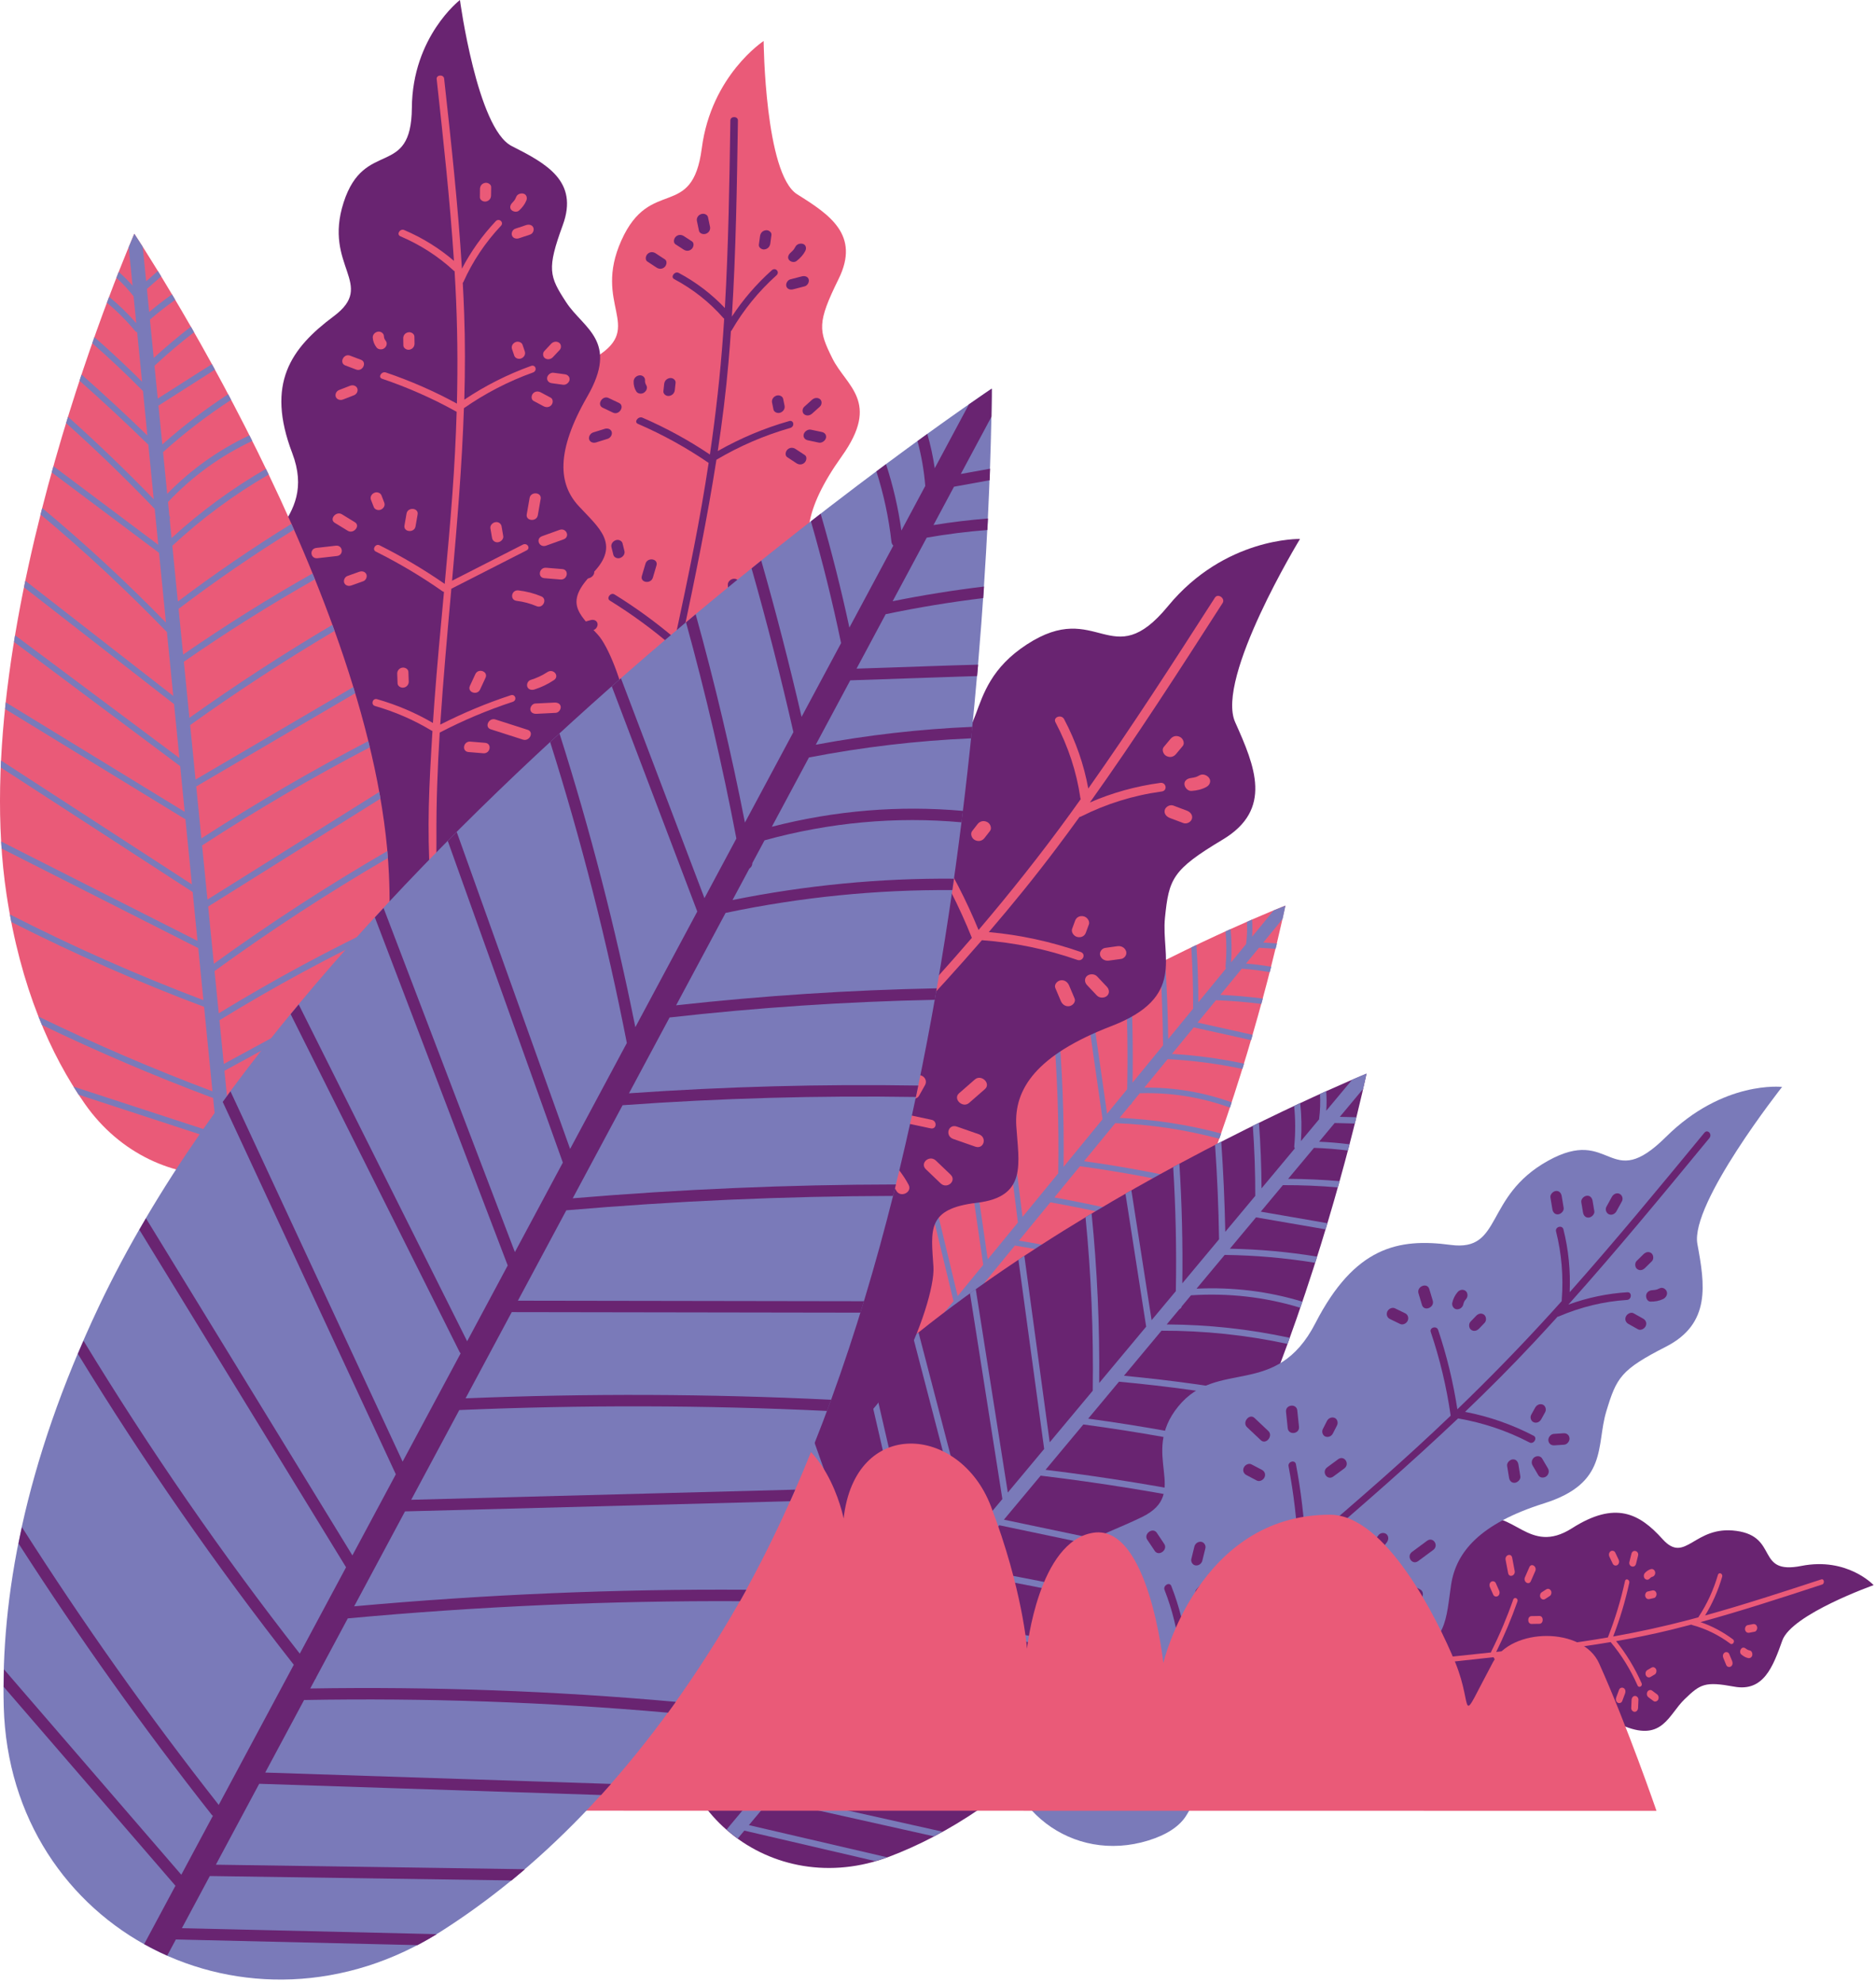 <svg width="583" height="616" viewBox="0 0 583 616" fill="none" xmlns="http://www.w3.org/2000/svg">
<g id="leafs_left">
<path id="Vector" d="M255.563 217.9C250.143 210.53 246.383 206.84 256.363 198.2C266.343 189.56 260.003 183.85 254.593 176.48C249.173 169.11 249.463 158.76 261.593 141.77C273.723 124.78 263.003 120.06 258.683 111.36C254.363 102.66 253.883 100.32 260.623 86.65C267.363 72.99 257.823 66.68 247.753 60.38C237.683 54.08 237.313 12.74 237.313 12.74C237.313 12.74 221.053 23.36 218.093 46.06C215.133 68.76 202.093 54.68 193.113 74.68C184.133 94.68 200.253 101.43 185.583 110.72C170.913 120.01 161.733 130.67 167.263 153.4C172.803 176.13 149.623 180.05 149.483 197.42C149.343 214.79 170.313 211.53 162.733 226.19C155.153 240.86 148.083 246.17 160.323 255.57C172.563 264.97 155.773 279.6 168.673 294.21C169.153 294.75 169.673 295.3 170.253 295.86C186.133 311.43 215.463 307.51 229.883 287.54C233.163 283 235.083 278.5 234.353 274.57C231.443 258.86 238.213 276.18 253.163 270.23C268.113 264.3 260.973 225.27 255.563 217.9Z" fill="#EA5A78"/>
<path id="Vector_2" d="M245.223 130.83C237.513 133.03 230.083 136.15 223.063 140.14C224.443 130.95 225.603 121.76 226.393 112.54C226.673 109.33 226.923 106.11 227.143 102.9C227.243 102.81 227.343 102.71 227.423 102.57C231.073 96.28 235.713 90.56 241.293 85.55C242.453 84.51 241.003 82.93 239.833 83.98C235.033 88.29 230.873 93.11 227.443 98.37C228.713 78.02 229.013 57.72 229.323 37.44C229.343 36.04 226.993 36.01 226.973 37.43C226.683 56.83 226.393 76.23 225.263 95.7C221.163 91.37 216.363 87.7 210.943 84.8C209.693 84.13 208.253 86.04 209.503 86.71C215.413 89.87 220.543 93.93 224.823 98.83C224.893 98.91 224.973 98.97 225.053 99.02C224.953 100.61 224.843 102.2 224.733 103.79C223.843 116.28 222.443 128.75 220.613 141.22C214.053 136.81 207.063 132.98 199.663 129.77C198.363 129.21 196.913 131.11 198.223 131.68C206.023 135.06 213.363 139.12 220.223 143.83C218.903 152.54 217.373 161.26 215.663 169.98C213.813 179.46 211.803 188.92 209.773 198.38C203.893 193.38 197.623 188.8 190.963 184.69C189.763 183.95 188.333 185.86 189.523 186.6C196.343 190.82 202.773 195.52 208.763 200.68C208.903 200.8 209.063 200.87 209.223 200.91C206.733 212.54 204.213 224.16 201.923 235.8C201.493 238.01 201.073 240.21 200.653 242.42C195.633 238.8 190.113 235.87 184.143 233.62C182.793 233.11 181.903 235.25 183.243 235.75C189.283 238.03 194.843 241.07 199.873 244.78C199.973 244.86 200.083 244.9 200.193 244.93C196.833 263.37 194.853 274.45 193.603 292.92C192.083 315.18 196.053 289.47 197.263 279.11C198.563 267.98 200.333 256.86 202.383 245.75C202.393 245.71 202.403 245.66 202.403 245.62C210.203 242.23 218.213 239.49 226.373 237.41C227.873 237.03 227.533 234.89 226.023 235.27C218.143 237.28 210.413 239.91 202.873 243.11C205.563 228.74 208.623 214.4 211.653 200.07C219.973 196.54 228.303 193.02 236.623 189.49C238.063 188.88 237.123 186.96 235.683 187.57C227.853 190.89 220.023 194.21 212.193 197.53C216.043 179.31 219.793 161.1 222.643 142.84C229.873 138.57 237.553 135.26 245.563 132.97C247.063 132.54 246.723 130.4 245.223 130.83Z" fill="#692471"/>
<path id="Vector_3" d="M209.933 75.91C210.783 76.46 211.623 77.01 212.473 77.56C213.213 78.04 214.233 78.08 214.983 77.33C215.613 76.7 215.783 75.48 215.033 74.99C214.183 74.44 213.343 73.89 212.493 73.34C211.753 72.86 210.733 72.82 209.983 73.57C209.353 74.2 209.183 75.42 209.933 75.91Z" fill="#692471"/>
<path id="Vector_4" d="M216.583 68.67C216.793 69.67 217.003 70.67 217.213 71.68C217.393 72.54 218.483 72.94 219.373 72.63C220.353 72.29 220.833 71.34 220.653 70.48C220.443 69.48 220.233 68.48 220.023 67.48C219.843 66.62 218.743 66.22 217.863 66.53C216.883 66.86 216.403 67.81 216.583 68.67Z" fill="#692471"/>
<path id="Vector_5" d="M201.173 81.26L204.073 83.16C204.813 83.64 205.833 83.68 206.583 82.93C207.213 82.3 207.383 81.08 206.633 80.59L203.733 78.69C202.993 78.21 201.973 78.17 201.223 78.92C200.603 79.55 200.433 80.77 201.173 81.26Z" fill="#692471"/>
<path id="Vector_6" d="M236.193 73.37C236.073 74.25 235.953 75.14 235.833 76.02C235.713 76.89 236.713 77.62 237.593 77.49C238.643 77.34 239.253 76.59 239.383 75.66C239.503 74.78 239.623 73.89 239.743 73.01C239.863 72.14 238.863 71.41 237.983 71.54C236.933 71.68 236.323 72.43 236.193 73.37Z" fill="#692471"/>
<path id="Vector_7" d="M247.203 76.64C247.093 76.86 246.973 77.06 246.833 77.27C246.763 77.37 246.693 77.47 246.623 77.57C246.703 77.47 246.703 77.47 246.623 77.57C246.483 77.73 246.333 77.9 246.183 78.05C246.133 78.1 245.653 78.53 245.843 78.38C245.093 78.97 244.613 79.94 245.153 80.7C245.603 81.33 246.773 81.71 247.573 81.07C248.673 80.2 249.603 79.22 250.233 78.02C250.663 77.21 250.523 76.17 249.643 75.82C248.843 75.5 247.663 75.77 247.203 76.64Z" fill="#692471"/>
<path id="Vector_8" d="M249.163 85.87C247.993 86.17 246.813 86.48 245.643 86.78C244.693 87.02 244.143 88.15 244.363 88.93C244.623 89.83 245.573 90.13 246.523 89.88C247.693 89.58 248.873 89.27 250.043 88.97C250.993 88.72 251.543 87.6 251.323 86.82C251.073 85.92 250.113 85.63 249.163 85.87Z" fill="#692471"/>
<path id="Vector_9" d="M185.243 137.46C186.433 137.09 187.623 136.72 188.823 136.34C189.763 136.05 190.333 135.01 190.103 134.19C189.853 133.33 188.883 132.95 187.943 133.24L184.363 134.35C183.423 134.64 182.853 135.69 183.083 136.5C183.333 137.37 184.303 137.75 185.243 137.46Z" fill="#692471"/>
<path id="Vector_10" d="M187.283 126.67C188.353 127.18 189.433 127.69 190.513 128.21C192.453 129.13 194.293 126.11 192.363 125.19C191.293 124.68 190.213 124.17 189.133 123.66C187.193 122.72 185.353 125.75 187.283 126.67Z" fill="#692471"/>
<path id="Vector_11" d="M196.913 118.45C196.853 119.59 197.153 120.69 197.733 121.62C198.173 122.33 199.343 122.55 200.143 121.99C200.973 121.42 201.303 120.43 200.833 119.67C200.793 119.61 200.553 119.1 200.683 119.44C200.613 119.27 200.553 119.1 200.513 118.92C200.493 118.83 200.473 118.74 200.453 118.65C200.473 118.84 200.473 118.84 200.453 118.65C200.453 118.46 200.443 118.28 200.453 118.09C200.493 117.22 199.623 116.49 198.693 116.62C197.703 116.76 196.963 117.52 196.913 118.45Z" fill="#692471"/>
<path id="Vector_12" d="M206.403 119.3C206.323 120.05 206.243 120.8 206.163 121.55C206.073 122.42 207.023 123.15 207.923 123.02C208.953 122.87 209.613 122.12 209.713 121.18C209.793 120.43 209.873 119.68 209.953 118.93C210.043 118.06 209.093 117.33 208.193 117.46C207.163 117.61 206.503 118.36 206.403 119.3Z" fill="#692471"/>
<path id="Vector_13" d="M239.933 125.1C240.083 125.82 240.223 126.53 240.373 127.25C240.543 128.08 241.663 128.54 242.533 128.2C243.503 127.82 243.993 126.94 243.813 126.05C243.663 125.33 243.523 124.62 243.373 123.9C243.203 123.07 242.083 122.61 241.213 122.95C240.243 123.33 239.753 124.21 239.933 125.1Z" fill="#692471"/>
<path id="Vector_14" d="M252.313 124.24C251.523 124.95 250.733 125.66 249.953 126.37C249.243 127.01 249.233 128.19 249.903 128.71C250.633 129.28 251.653 129.17 252.413 128.48C253.203 127.77 253.993 127.06 254.773 126.35C255.483 125.71 255.493 124.53 254.823 124.01C254.093 123.44 253.073 123.56 252.313 124.24Z" fill="#692471"/>
<path id="Vector_15" d="M255.443 134.23C254.293 133.99 253.133 133.74 251.983 133.5C251.073 133.31 250.043 134.02 249.783 134.88C249.513 135.81 250.093 136.59 251.003 136.79C252.153 137.03 253.313 137.28 254.463 137.52C255.373 137.71 256.403 137 256.663 136.14C256.933 135.21 256.353 134.42 255.443 134.23Z" fill="#692471"/>
<path id="Vector_16" d="M244.643 142.04C245.613 142.68 246.573 143.31 247.543 143.95C248.283 144.43 249.303 144.47 250.053 143.72C250.683 143.09 250.853 141.87 250.103 141.38L247.203 139.48C246.463 139 245.443 138.96 244.693 139.71C244.063 140.34 243.893 141.56 244.643 142.04Z" fill="#692471"/>
<path id="Vector_17" d="M183.513 192.68C182.253 193.04 180.993 193.39 179.723 193.75C178.783 194.02 178.213 195.1 178.443 195.9C178.693 196.78 179.663 197.12 180.603 196.85C181.863 196.49 183.123 196.14 184.383 195.78C185.323 195.51 185.893 194.42 185.663 193.63C185.423 192.75 184.463 192.41 183.513 192.68Z" fill="#692471"/>
<path id="Vector_18" d="M177.243 183.86C175.193 183.96 173.143 184.05 171.093 184.15C168.813 184.26 168.783 187.56 171.063 187.46C173.113 187.36 175.163 187.27 177.213 187.17C179.493 187.06 179.523 183.76 177.243 183.86Z" fill="#692471"/>
<path id="Vector_19" d="M177.823 176.56C179.073 177.5 180.313 178.43 181.563 179.37C183.233 180.63 185.803 178.07 184.123 176.8C182.873 175.86 181.623 174.93 180.383 173.99C178.723 172.74 176.143 175.3 177.823 176.56Z" fill="#692471"/>
<path id="Vector_20" d="M190.023 170.01L190.613 172.39C190.813 173.21 191.873 173.69 192.773 173.34C193.713 172.97 194.273 172.07 194.053 171.19C193.853 170.4 193.653 169.6 193.463 168.81C193.263 167.99 192.203 167.51 191.303 167.86C190.353 168.23 189.803 169.13 190.023 170.01Z" fill="#692471"/>
<path id="Vector_21" d="M200.593 175.15C200.223 176.41 199.843 177.67 199.473 178.93C198.843 181.04 202.263 181.57 202.893 179.46C203.273 178.2 203.643 176.94 204.013 175.68C204.633 173.56 201.223 173.03 200.593 175.15Z" fill="#692471"/>
<path id="Vector_22" d="M226.183 181.65C226.233 182.7 226.273 183.75 226.323 184.8C226.363 185.69 227.093 186.37 228.083 186.27C229.013 186.18 229.913 185.33 229.873 184.44C229.823 183.39 229.783 182.34 229.733 181.3C229.693 180.41 228.963 179.73 227.973 179.83C227.053 179.91 226.143 180.76 226.183 181.65Z" fill="#692471"/>
<path id="Vector_23" d="M239.593 172.86C239.083 174.58 238.573 176.31 238.063 178.03C237.433 180.14 240.853 180.67 241.473 178.56C241.983 176.84 242.493 175.11 243.003 173.39C243.633 171.27 240.223 170.74 239.593 172.86Z" fill="#692471"/>
<path id="Vector_24" d="M247.673 183.67C245.783 184.21 243.883 184.75 241.993 185.29C239.743 185.93 240.633 189.03 242.873 188.39C244.763 187.85 246.663 187.31 248.553 186.77C250.803 186.13 249.913 183.03 247.673 183.67Z" fill="#692471"/>
<path id="Vector_25" d="M247.003 196.21C245.353 195.95 243.693 195.7 242.033 195.44C239.833 195.1 238.853 198.38 241.063 198.72C242.713 198.98 244.373 199.23 246.033 199.49C248.233 199.83 249.213 196.55 247.003 196.21Z" fill="#692471"/>
<path id="Vector_26" d="M239.413 204.45C237.273 203.32 234.963 202.54 232.503 202.06C230.333 201.64 229.363 204.92 231.533 205.34C233.703 205.76 235.683 206.48 237.573 207.47C239.453 208.48 241.283 205.44 239.413 204.45Z" fill="#692471"/>
<path id="Vector_27" d="M178.333 244.22C176.723 245.2 175.113 246.18 173.503 247.16C171.483 248.39 173.213 251.08 175.233 249.85C176.843 248.87 178.453 247.89 180.053 246.91C182.083 245.68 180.353 242.99 178.333 244.22Z" fill="#692471"/>
<path id="Vector_28" d="M170.003 241.42C171.533 241.35 173.063 241.29 174.593 241.22C175.553 241.18 176.373 240.24 176.383 239.39C176.393 238.45 175.583 237.88 174.623 237.92C173.093 237.99 171.563 238.05 170.033 238.12C169.073 238.16 168.253 239.1 168.243 239.95C168.233 240.89 169.043 241.46 170.003 241.42Z" fill="#692471"/>
<path id="Vector_29" d="M168.703 229.55C170.083 229.76 171.463 229.98 172.843 230.19C175.043 230.53 171.883 226.61 169.683 226.27C168.303 226.06 171.063 226.48 169.683 226.27C167.473 225.93 166.503 229.21 168.703 229.55Z" fill="#692471"/>
<path id="Vector_30" d="M182.003 221.33C182.573 222.32 183.153 223.31 183.723 224.3C184.143 225.03 185.343 225.22 186.143 224.67C186.993 224.09 187.273 223.12 186.833 222.35C186.263 221.36 185.693 220.37 185.123 219.38C184.703 218.65 183.503 218.46 182.703 219.01C181.843 219.58 181.553 220.55 182.003 221.33Z" fill="#692471"/>
<path id="Vector_31" d="M191.423 225.98C191.333 227.01 191.243 228.03 191.153 229.06C191.073 229.96 192.003 230.62 192.913 230.53C193.933 230.43 194.623 229.6 194.703 228.7C194.793 227.67 194.883 226.65 194.963 225.62C195.043 224.72 194.113 224.06 193.203 224.15C192.193 224.25 191.493 225.08 191.423 225.98Z" fill="#692471"/>
<path id="Vector_32" d="M215.783 227.79C215.063 229 214.343 230.2 213.623 231.41C212.453 233.37 215.493 234.75 216.663 232.79C217.383 231.58 218.103 230.38 218.823 229.17C219.983 227.22 216.943 225.84 215.783 227.79Z" fill="#692471"/>
<path id="Vector_33" d="M226.543 225.09C225.923 226.38 225.143 227.58 224.143 228.68C222.573 230.39 225.023 232.51 226.603 230.79C227.813 229.47 228.833 228.03 229.583 226.47C229.993 225.62 229.873 224.67 228.993 224.27C228.233 223.93 226.953 224.24 226.543 225.09Z" fill="#692471"/>
<path id="Vector_34" d="M238.323 228.71C236.573 229.69 234.723 230.38 232.793 230.84C231.843 231.07 231.293 232.22 231.513 232.99C231.773 233.9 232.723 234.17 233.673 233.94C235.903 233.4 238.023 232.53 240.043 231.4C242.113 230.25 240.373 227.56 238.323 228.71Z" fill="#692471"/>
<path id="Vector_35" d="M239.383 238.57C237.373 238.53 235.363 238.49 233.353 238.46C232.393 238.44 231.583 239.48 231.563 240.29C231.543 241.28 232.373 241.74 233.323 241.76C235.333 241.8 237.343 241.83 239.353 241.87C240.313 241.89 241.123 240.85 241.143 240.04C241.163 239.05 240.323 238.59 239.383 238.57Z" fill="#692471"/>
<path id="Vector_36" d="M229.923 246.65C226.703 245.32 223.493 243.99 220.283 242.67C218.293 241.85 216.443 244.87 218.433 245.69C221.653 247.02 224.863 248.35 228.073 249.67C230.063 250.5 231.913 247.48 229.923 246.65Z" fill="#692471"/>
<path id="Vector_37" d="M216.143 249.89C214.623 249.66 213.103 249.42 211.583 249.19C209.383 248.85 208.413 252.13 210.613 252.47C212.133 252.7 213.653 252.94 215.163 253.17C217.363 253.51 218.343 250.23 216.143 249.89Z" fill="#692471"/>
<path id="Vector_38" d="M399.433 281.37C399.433 281.37 292.363 323.11 247.243 384.2C231.933 404.93 224.743 423.82 221.933 439.73C216.073 472.9 245.753 499.66 276.213 488.67C290.813 483.4 307.593 473.15 324.903 454.22C375.903 398.43 399.433 281.37 399.433 281.37Z" fill="#EA5A78"/>
<path id="Vector_39" d="M273.883 437.63C277.193 433.58 280.513 429.54 283.833 425.49C301.863 429.64 319.893 433.78 337.923 437.93C338.283 437.43 338.633 436.92 338.983 436.41C321.003 432.28 303.023 428.14 285.043 424.01C288.183 420.18 291.313 416.36 294.453 412.53C311.763 416.2 328.893 420.68 345.783 425.97C346.093 425.47 346.393 424.97 346.693 424.47C329.903 419.2 312.893 414.72 295.683 411.04C298.693 407.36 301.703 403.69 304.723 400.01C320.953 404.24 337.173 408.47 353.403 412.71C353.683 412.19 353.963 411.67 354.233 411.15C338.123 406.95 322.023 402.75 305.923 398.55C309.083 394.7 312.243 390.84 315.393 386.99C330.893 389.56 346.253 392.79 361.463 396.69C361.713 396.16 361.953 395.64 362.203 395.11C347.163 391.24 331.973 388.02 316.653 385.46C319.903 381.49 323.153 377.52 326.413 373.56C340.293 376.06 354.043 379.2 367.623 382.96C367.853 382.43 368.073 381.9 368.303 381.37C354.903 377.65 341.353 374.54 327.663 372.04C330.313 368.81 332.963 365.58 335.613 362.34C348.253 364.07 360.783 366.4 373.183 369.33C373.393 368.79 373.603 368.25 373.813 367.71C361.633 364.82 349.313 362.51 336.893 360.78C340.123 356.84 343.353 352.9 346.583 348.96C357.543 349.35 368.383 350.99 378.933 353.81C379.123 353.27 379.313 352.73 379.503 352.19C369.193 349.42 358.623 347.8 347.933 347.32C349.033 345.98 350.133 344.64 351.233 343.29C351.503 343.18 351.743 342.95 351.803 342.59C352.603 341.62 353.393 340.65 354.193 339.67C363.793 339.38 373.273 340.89 382.243 344.14C382.423 343.6 382.603 343.05 382.783 342.51C374.083 339.36 364.913 337.81 355.613 337.93C358.033 334.98 360.453 332.02 362.873 329.07C370.703 329.48 378.463 330.5 386.103 332.12C386.273 331.57 386.443 331.02 386.613 330.47C379.243 328.9 371.763 327.89 364.213 327.45L370.963 319.21L386.273 322.6C387.113 322.79 387.963 322.98 388.803 323.17C388.963 322.62 389.123 322.07 389.283 321.53C388.033 321.26 386.783 320.95 385.543 320.68C381.083 319.69 376.633 318.71 372.173 317.72C374.073 315.4 375.973 313.08 377.883 310.76C382.613 310.93 387.313 311.32 391.993 311.92C392.143 311.36 392.293 310.8 392.443 310.25C388.063 309.69 383.663 309.3 379.243 309.1C381.463 306.39 383.683 303.68 385.903 300.97C388.823 301.18 391.733 301.54 394.613 302.04C394.753 301.47 394.903 300.91 395.043 300.37C392.453 299.92 389.853 299.59 387.233 299.37C388.573 297.74 389.913 296.1 391.253 294.46L396.433 294.8C396.573 294.22 396.703 293.66 396.843 293.12C395.423 293.03 394.013 292.94 392.593 292.84C394.593 290.4 396.593 287.95 398.593 285.51C399.183 282.84 399.483 281.38 399.483 281.38C399.483 281.38 398.183 281.89 395.813 282.87C393.583 285.59 391.353 288.32 389.113 291.04C389.233 289.26 389.223 287.48 389.103 285.72C388.593 285.94 388.063 286.17 387.513 286.42C387.633 288.69 387.543 291 387.253 293.31C385.693 295.21 384.133 297.11 382.583 299.01C382.823 295.54 382.763 292.09 382.433 288.68C381.923 288.91 381.393 289.15 380.863 289.39C381.193 293 381.203 296.65 380.853 300.32C380.833 300.56 380.893 300.76 381.003 300.92C378.133 304.42 375.273 307.91 372.403 311.41C372.403 305.46 372.203 299.52 371.803 293.61C371.283 293.86 370.753 294.11 370.213 294.37C370.623 300.69 370.813 307.04 370.773 313.4C368.193 316.55 365.613 319.69 363.043 322.84C362.923 314.67 362.603 306.51 362.093 298.37C361.573 298.63 361.043 298.9 360.513 299.17C361.033 307.69 361.343 316.24 361.443 324.8C358.283 328.66 355.123 332.51 351.963 336.37C352.153 325.53 351.933 314.7 351.333 303.91C350.803 304.19 350.273 304.47 349.743 304.75C350.353 315.94 350.533 327.17 350.293 338.41C348.213 340.95 346.133 343.49 344.043 346.04C342.353 334.24 340.663 322.44 338.983 310.64C338.473 310.92 337.963 311.21 337.453 311.5C339.183 323.58 340.913 335.67 342.643 347.75C338.603 352.68 334.563 357.61 330.523 362.54C330.723 347.16 330.133 331.8 328.743 316.54C328.223 316.85 327.703 317.16 327.183 317.47C328.573 333.1 329.143 348.82 328.863 364.56C325.163 369.07 321.463 373.59 317.763 378.1C315.653 361.17 313.543 344.24 311.433 327.31C310.923 327.64 310.423 327.98 309.913 328.31C312.053 345.49 314.193 362.66 316.333 379.84C314.923 381.56 313.513 383.28 312.103 385C310.383 387.09 308.673 389.19 306.953 391.28C304.283 372.8 301.603 354.33 298.933 335.85C298.433 336.2 297.933 336.56 297.433 336.92C300.143 355.61 302.843 374.3 305.553 392.99C302.903 396.22 300.263 399.45 297.613 402.68C293.143 384.11 288.663 365.55 284.193 346.99C283.723 347.37 283.253 347.75 282.783 348.13C287.263 366.74 291.753 385.36 296.243 403.97C296.263 404.07 296.313 404.16 296.353 404.23L285.003 418.08L272.073 357.32C271.603 357.75 271.133 358.17 270.673 358.6C275.013 378.97 279.343 399.33 283.683 419.7C280.853 423.16 278.013 426.62 275.183 430.08C268.943 411.04 262.703 392.01 256.463 372.97C256.033 373.45 255.613 373.93 255.193 374.41C261.443 393.47 267.693 412.53 273.933 431.6C270.913 435.28 267.903 438.97 264.883 442.65C256.983 425.13 250.033 407.14 244.063 388.75C243.663 389.33 243.273 389.9 242.883 390.48C248.863 408.77 255.823 426.66 263.713 444.08C258.813 450.05 253.923 456.03 249.023 462C241.913 446.34 235.523 430.31 229.873 413.98C229.543 414.75 229.223 415.51 228.913 416.26C234.493 432.2 240.773 447.85 247.743 463.15C247.783 463.24 247.843 463.32 247.903 463.38C245.843 465.89 243.783 468.41 241.723 470.92C235.523 458.7 229.323 446.48 223.123 434.26C222.923 435.12 222.733 435.98 222.563 436.82C228.563 448.66 234.573 460.49 240.573 472.33C238.533 474.82 236.503 477.31 234.453 479.79C235.373 480.68 236.333 481.52 237.323 482.32L239.023 480.25C250.213 483.44 261.403 486.64 272.603 489.83C273.613 489.56 274.623 489.26 275.633 488.91C263.823 485.54 252.023 482.17 240.213 478.81C242.033 476.59 243.853 474.36 245.683 472.14C259.693 476 273.693 479.85 287.693 483.71C288.423 483.33 289.163 482.94 289.903 482.54C275.553 478.59 261.213 474.64 246.873 470.69C249.703 467.24 252.523 463.79 255.353 460.34C271.153 465.02 286.963 469.69 302.763 474.36C303.333 473.94 303.913 473.52 304.483 473.08C288.503 468.35 272.513 463.62 256.533 458.9C259.003 455.89 261.463 452.88 263.933 449.87C264.003 449.79 264.073 449.7 264.133 449.62C281.213 453.7 298.053 458.72 314.583 464.65C315.053 464.22 315.533 463.78 316.003 463.33C299.403 457.34 282.503 452.27 265.353 448.14C265.673 447.75 265.983 447.37 266.303 446.98C266.383 446.91 266.453 446.83 266.503 446.74C268.573 444.22 270.633 441.7 272.703 439.18C291.323 442.13 309.773 446.02 327.993 450.83C328.403 450.35 328.813 449.86 329.223 449.38C310.933 444.53 292.493 440.61 273.883 437.63Z" fill="#7A7AB9"/>
<path id="Vector_40" d="M185.803 197.21C179.563 190.45 175.393 187.13 184.203 178.1C193.013 169.07 186.063 163.98 179.823 157.21C173.583 150.44 172.613 140.41 182.533 123.17C192.453 105.92 181.293 102.08 175.973 93.95C170.653 85.82 169.903 83.59 174.903 69.92C179.903 56.25 169.723 50.79 159.013 45.37C148.303 39.96 142.933 0 142.933 0C142.933 0 128.163 11.37 127.993 33.52C127.823 55.68 113.233 42.93 106.793 62.88C100.343 82.83 117.083 88.27 103.723 98.25C90.363 108.22 82.583 119.14 90.813 140.76C99.033 162.38 76.623 167.72 78.583 184.53C80.553 201.34 100.863 196.78 95.153 211.47C89.443 226.17 83.113 231.78 96.333 240.05C109.553 248.32 94.753 263.6 109.263 276.86C109.803 277.35 110.383 277.85 111.023 278.35C128.583 292.34 157.073 286.59 168.903 266.3C171.593 261.69 172.933 257.2 171.743 253.45C166.963 238.45 175.753 254.75 189.793 247.99C203.823 241.26 192.053 203.98 185.803 197.21Z" fill="#692471"/>
<path id="Vector_41" d="M165.043 113.69C157.703 116.34 150.733 119.85 144.293 124.18C144.543 115.2 144.573 106.23 144.243 97.26C144.133 94.13 143.983 91.01 143.813 87.88C143.903 87.79 143.983 87.68 144.043 87.54C146.883 81.21 150.783 75.37 155.683 70.15C156.703 69.07 155.073 67.64 154.053 68.73C149.833 73.22 146.313 78.17 143.553 83.48C142.343 63.71 140.183 44.06 138.023 24.42C137.873 23.06 135.553 23.2 135.703 24.57C137.763 43.35 139.833 62.14 141.073 81.05C136.503 77.13 131.323 73.91 125.613 71.47C124.293 70.91 123.103 72.85 124.423 73.41C130.643 76.07 136.203 79.65 141.023 84.11C141.103 84.18 141.183 84.23 141.273 84.28C141.363 85.83 141.453 87.37 141.533 88.92C142.173 101.06 142.293 113.22 141.993 125.4C134.983 121.57 127.613 118.34 119.913 115.73C118.563 115.27 117.363 117.21 118.723 117.67C126.833 120.42 134.573 123.85 141.913 127.95C141.663 136.47 141.213 145 140.583 153.55C139.903 162.84 139.063 172.13 138.203 181.42C131.783 176.98 125.043 172.97 117.973 169.43C116.693 168.79 115.513 170.73 116.783 171.37C124.033 175 130.953 179.1 137.493 183.7C137.643 183.81 137.813 183.87 137.973 183.9C136.913 195.31 135.843 206.73 134.993 218.14C134.833 220.3 134.683 222.47 134.543 224.63C129.153 221.47 123.343 219 117.173 217.23C115.773 216.83 115.153 218.96 116.543 219.35C122.783 221.15 128.643 223.71 134.063 226.97C134.173 227.04 134.283 227.07 134.393 227.1C133.303 245.16 132.703 256.01 133.693 273.96C134.893 295.59 135.693 270.45 135.633 260.35C135.563 249.5 135.973 238.62 136.643 227.74C136.643 227.7 136.653 227.66 136.653 227.61C143.943 223.81 151.523 220.62 159.333 218.06C160.773 217.59 160.173 215.54 158.733 216.01C151.193 218.48 143.883 221.54 136.813 225.14C137.733 211.06 139.013 196.99 140.263 182.92C148.053 178.95 155.843 174.98 163.633 171.01C164.983 170.32 163.823 168.53 162.473 169.22C155.143 172.96 147.813 176.69 140.483 180.43C142.073 162.55 143.573 144.68 144.173 126.82C150.793 122.21 157.973 118.48 165.613 115.74C167.073 115.22 166.483 113.17 165.043 113.69Z" fill="#EA5A78"/>
<path id="Vector_42" d="M149.163 58.71C149.153 59.57 149.143 60.44 149.133 61.3C149.123 62.15 150.193 62.78 151.053 62.6C152.073 62.38 152.593 61.62 152.603 60.71C152.613 59.85 152.623 58.98 152.643 58.12C152.653 57.27 151.583 56.64 150.723 56.82C149.693 57.03 149.183 57.8 149.163 58.71Z" fill="#EA5A78"/>
<path id="Vector_43" d="M160.433 61.14C160.343 61.36 160.253 61.57 160.143 61.77C160.093 61.87 160.033 61.98 159.973 62.08C160.043 61.98 160.043 61.98 159.973 62.08C159.863 62.25 159.733 62.41 159.593 62.57C159.553 62.62 159.133 63.07 159.293 62.91C158.623 63.53 158.263 64.5 158.893 65.2C159.413 65.78 160.613 66.06 161.323 65.4C162.303 64.49 163.103 63.48 163.583 62.27C163.903 61.46 163.643 60.46 162.733 60.18C161.923 59.93 160.783 60.27 160.433 61.14Z" fill="#EA5A78"/>
<path id="Vector_44" d="M163.493 69.94C162.373 70.31 161.253 70.68 160.133 71.06C159.223 71.36 158.813 72.48 159.133 73.23C159.493 74.08 160.473 74.31 161.383 74C162.503 73.63 163.623 73.26 164.743 72.88C165.653 72.58 166.063 71.46 165.743 70.71C165.383 69.86 164.403 69.64 163.493 69.94Z" fill="#EA5A78"/>
<path id="Vector_45" d="M106.623 124.12C107.753 123.68 108.883 123.24 110.023 122.8C110.913 122.45 111.353 121.41 111.023 120.63C110.673 119.81 109.663 119.51 108.773 119.86L105.373 121.18C104.483 121.53 104.043 122.57 104.373 123.35C104.723 124.16 105.733 124.47 106.623 124.12Z" fill="#EA5A78"/>
<path id="Vector_46" d="M107.323 113.55C108.443 113.97 109.573 114.4 110.693 114.82C112.713 115.58 114.173 112.53 112.153 111.77C111.033 111.35 109.903 110.92 108.783 110.5C106.763 109.74 105.313 112.79 107.323 113.55Z" fill="#EA5A78"/>
<path id="Vector_47" d="M115.843 104.96C115.923 106.07 116.353 107.11 117.033 107.97C117.553 108.63 118.733 108.76 119.463 108.17C120.213 107.57 120.423 106.58 119.863 105.88C119.813 105.82 119.523 105.35 119.683 105.66C119.593 105.5 119.513 105.34 119.453 105.17C119.423 105.09 119.393 105 119.363 104.91C119.403 105.09 119.413 105.09 119.373 104.91C119.343 104.73 119.323 104.55 119.303 104.36C119.243 103.52 118.283 102.87 117.383 103.06C116.423 103.26 115.773 104.05 115.843 104.96Z" fill="#EA5A78"/>
<path id="Vector_48" d="M125.313 105.14C125.323 105.87 125.343 106.6 125.353 107.33C125.363 108.18 126.393 108.82 127.273 108.64C128.273 108.43 128.833 107.65 128.823 106.74C128.813 106.01 128.793 105.28 128.783 104.55C128.763 103.7 127.733 103.06 126.863 103.25C125.863 103.45 125.293 104.23 125.313 105.14Z" fill="#EA5A78"/>
<path id="Vector_49" d="M159.133 108.5C159.363 109.18 159.593 109.87 159.833 110.55C160.103 111.34 161.263 111.72 162.083 111.32C162.993 110.89 163.373 110 163.083 109.15C162.853 108.47 162.623 107.79 162.383 107.1C162.113 106.31 160.953 105.93 160.133 106.33C159.223 106.77 158.843 107.65 159.133 108.5Z" fill="#EA5A78"/>
<path id="Vector_50" d="M171.253 106.84C170.563 107.58 169.873 108.32 169.173 109.06C168.553 109.72 168.683 110.87 169.403 111.33C170.193 111.83 171.193 111.65 171.853 110.94C172.543 110.2 173.233 109.46 173.933 108.72C174.553 108.05 174.423 106.91 173.703 106.45C172.913 105.95 171.913 106.13 171.253 106.84Z" fill="#EA5A78"/>
<path id="Vector_51" d="M175.553 116.29C174.383 116.13 173.213 115.97 172.043 115.82C171.123 115.69 170.193 116.46 170.043 117.3C169.883 118.22 170.553 118.94 171.483 119.06C172.653 119.22 173.823 119.38 174.993 119.54C175.913 119.67 176.843 118.9 176.993 118.06C177.143 117.14 176.473 116.42 175.553 116.29Z" fill="#EA5A78"/>
<path id="Vector_52" d="M165.833 124.57C166.863 125.12 167.893 125.67 168.923 126.22C169.713 126.64 170.723 126.61 171.373 125.83C171.913 125.18 171.933 123.99 171.143 123.56L168.053 121.91C167.263 121.49 166.253 121.52 165.603 122.3C165.053 122.96 165.033 124.15 165.833 124.57Z" fill="#EA5A78"/>
<path id="Vector_53" d="M111.603 177.66C110.403 178.09 109.203 178.52 107.993 178.95C107.093 179.27 106.673 180.36 106.993 181.12C107.353 181.96 108.343 182.22 109.243 181.89C110.443 181.46 111.643 181.03 112.853 180.6C113.753 180.28 114.173 179.19 113.853 178.43C113.493 177.59 112.503 177.33 111.603 177.66Z" fill="#EA5A78"/>
<path id="Vector_54" d="M104.343 169.55C102.333 169.78 100.313 170.01 98.303 170.24C96.063 170.5 96.433 173.69 98.673 173.44C100.683 173.21 102.703 172.98 104.713 172.75C106.953 172.49 106.583 169.29 104.343 169.55Z" fill="#EA5A78"/>
<path id="Vector_55" d="M104.033 162.44C105.383 163.26 106.723 164.09 108.073 164.91C109.873 166.02 112.103 163.37 110.293 162.26C108.943 161.44 107.603 160.61 106.263 159.79C104.453 158.68 102.223 161.33 104.033 162.44Z" fill="#EA5A78"/>
<path id="Vector_56" d="M115.283 155.29L116.163 157.55C116.463 158.33 117.563 158.72 118.413 158.32C119.303 157.9 119.743 156.99 119.413 156.16C119.123 155.41 118.833 154.65 118.543 153.9C118.243 153.12 117.143 152.72 116.293 153.13C115.403 153.54 114.963 154.45 115.283 155.29Z" fill="#EA5A78"/>
<path id="Vector_57" d="M126.343 159.55C126.123 160.79 125.913 162.04 125.693 163.28C125.333 165.36 128.763 165.65 129.133 163.56C129.353 162.32 129.563 161.07 129.783 159.83C130.143 157.75 126.713 157.46 126.343 159.55Z" fill="#EA5A78"/>
<path id="Vector_58" d="M152.403 164.13C152.573 165.14 152.743 166.15 152.923 167.16C153.073 168.01 153.873 168.63 154.843 168.46C155.743 168.31 156.533 167.42 156.393 166.57C156.223 165.56 156.043 164.55 155.873 163.54C155.723 162.69 154.923 162.07 153.953 162.24C153.053 162.38 152.253 163.27 152.403 164.13Z" fill="#EA5A78"/>
<path id="Vector_59" d="M164.583 154.72C164.283 156.42 163.993 158.12 163.693 159.82C163.333 161.91 166.763 162.19 167.133 160.1C167.423 158.4 167.723 156.7 168.023 155C168.383 152.91 164.943 152.63 164.583 154.72Z" fill="#EA5A78"/>
<path id="Vector_60" d="M173.873 164.64C172.073 165.29 170.263 165.94 168.463 166.59C166.323 167.36 167.573 170.3 169.713 169.53C171.523 168.88 173.323 168.23 175.123 167.59C177.263 166.81 176.003 163.87 173.873 164.64Z" fill="#EA5A78"/>
<path id="Vector_61" d="M174.733 176.81C173.063 176.67 171.403 176.54 169.733 176.4C167.523 176.22 166.953 179.46 169.173 179.64C170.833 179.78 172.503 179.92 174.173 180.05C176.383 180.23 176.943 176.99 174.733 176.81Z" fill="#EA5A78"/>
<path id="Vector_62" d="M168.223 185.29C165.973 184.34 163.603 183.74 161.103 183.44C158.903 183.18 158.343 186.42 160.543 186.68C162.733 186.94 164.783 187.51 166.763 188.34C168.753 189.18 170.203 186.13 168.223 185.29Z" fill="#EA5A78"/>
<path id="Vector_63" d="M104.163 225.7C105.663 225.53 107.163 225.37 108.673 225.2C109.613 225.1 110.313 224.13 110.223 223.31C110.123 222.4 109.253 221.9 108.303 222.01C106.803 222.18 105.303 222.34 103.793 222.51C102.853 222.61 102.153 223.58 102.243 224.4C102.353 225.31 103.223 225.81 104.163 225.7Z" fill="#EA5A78"/>
<path id="Vector_64" d="M101.443 214.31C102.833 214.43 104.223 214.54 105.613 214.65C107.823 214.83 104.223 211.25 102.013 211.07C100.623 210.96 103.403 211.18 102.013 211.07C99.793 210.89 99.233 214.13 101.443 214.31Z" fill="#EA5A78"/>
<path id="Vector_65" d="M123.443 209.33C123.483 210.33 123.523 211.33 123.553 212.33C123.583 213.2 124.583 213.79 125.473 213.63C126.463 213.46 127.053 212.61 127.023 211.74C126.983 210.74 126.943 209.74 126.913 208.74C126.883 207.87 125.883 207.29 124.993 207.44C124.003 207.61 123.413 208.46 123.443 209.33Z" fill="#EA5A78"/>
<path id="Vector_66" d="M147.723 209.45C147.163 210.67 146.593 211.88 146.033 213.1C145.123 215.07 148.283 216.2 149.193 214.23C149.753 213.02 150.323 211.8 150.883 210.59C151.803 208.62 148.633 207.48 147.723 209.45Z" fill="#EA5A78"/>
<path id="Vector_67" d="M170.093 208.83C168.483 209.89 166.743 210.68 164.893 211.26C163.983 211.55 163.583 212.69 163.893 213.43C164.263 214.3 165.233 214.49 166.143 214.2C168.273 213.53 170.263 212.55 172.123 211.32C174.023 210.06 171.983 207.58 170.093 208.83Z" fill="#EA5A78"/>
<path id="Vector_68" d="M172.333 218.29C170.343 218.39 168.353 218.49 166.363 218.58C165.413 218.63 164.733 219.69 164.813 220.47C164.913 221.43 165.793 221.82 166.733 221.78C168.723 221.68 170.713 221.58 172.703 221.48C173.653 221.43 174.333 220.37 174.253 219.59C174.153 218.64 173.263 218.25 172.333 218.29Z" fill="#EA5A78"/>
<path id="Vector_69" d="M163.973 226.75C160.633 225.68 157.303 224.61 153.963 223.54C151.903 222.88 150.443 225.92 152.503 226.59C155.843 227.66 159.173 228.73 162.513 229.8C164.583 230.46 166.043 227.41 163.973 226.75Z" fill="#EA5A78"/>
<path id="Vector_70" d="M150.753 230.8C149.223 230.68 147.693 230.55 146.173 230.42C143.963 230.24 143.393 233.48 145.613 233.66C147.143 233.78 148.673 233.91 150.193 234.04C152.403 234.22 152.973 230.98 150.753 230.8Z" fill="#EA5A78"/>
<path id="Vector_71" d="M457.433 548.5C461.443 543.26 463.353 539.91 469.673 544.85C475.993 549.79 478.893 544.27 482.903 539.03C486.923 533.79 493.333 531.78 505.013 536.41C516.693 541.04 518.553 532.75 523.493 527.97C528.433 523.19 529.833 522.37 538.933 524.04C548.033 525.71 550.983 517.89 553.883 509.71C556.783 501.53 582.263 492.5 582.263 492.5C582.263 492.5 574.103 483.71 559.793 486.53C545.493 489.35 552.893 477.49 539.653 475.65C526.423 473.8 523.843 486.18 516.663 478.2C509.483 470.21 501.993 466.24 488.513 474.83C475.023 483.42 470.323 468.51 459.583 472.11C448.853 475.71 452.933 489.26 443.133 487.23C433.333 485.2 429.353 481.53 424.753 491.84C420.153 502.15 409.473 493.86 401.733 505.73C401.443 506.17 401.153 506.64 400.863 507.15C392.823 521.24 398.133 540.33 411.883 545.88C415.013 547.14 417.983 547.48 420.333 546.16C429.743 540.84 419.713 549.13 424.863 558.01C430.023 566.89 453.413 553.74 457.433 548.5Z" fill="#692471"/>
<path id="Vector_72" d="M510.153 522.97C508.033 518.2 505.373 513.82 502.223 509.9C508.033 508.89 513.823 507.72 519.583 506.3C521.593 505.81 523.603 505.29 525.613 504.76C525.673 504.81 525.753 504.85 525.843 504.88C530.083 506.02 534.073 507.96 537.723 510.68C538.483 511.25 539.313 509.92 538.553 509.35C535.413 507.01 532.033 505.2 528.453 503.99C541.143 500.52 553.703 496.42 566.253 492.31C567.123 492.03 566.903 490.43 566.023 490.71C554.023 494.64 542.013 498.56 529.883 501.93C532.153 498.23 533.943 494.19 535.193 489.89C535.483 488.9 534.163 488.33 533.873 489.32C532.503 494 530.503 498.35 527.903 502.3C527.863 502.37 527.833 502.43 527.813 502.5C526.823 502.77 525.833 503.04 524.833 503.3C517.043 505.35 509.203 507.05 501.323 508.46C503.403 503.07 505.073 497.51 506.323 491.8C506.543 490.8 505.223 490.22 505.003 491.23C503.683 497.24 501.903 503.09 499.673 508.75C494.163 509.7 488.633 510.52 483.083 511.21C477.053 511.97 471.013 512.61 464.973 513.25C467.473 508.19 469.683 502.96 471.573 497.57C471.913 496.6 470.593 496.03 470.253 497C468.323 502.53 466.053 507.89 463.463 513.06C463.403 513.18 463.373 513.3 463.363 513.42C455.943 514.2 448.513 514.96 441.103 515.88C439.703 516.05 438.293 516.24 436.893 516.43C438.633 512.25 439.893 507.88 440.693 503.35C440.873 502.32 439.463 502.17 439.283 503.19C438.473 507.78 437.143 512.2 435.353 516.41C435.313 516.5 435.303 516.58 435.283 516.66C423.573 518.29 416.533 519.31 405.013 522.38C391.123 526.08 407.383 523.31 413.903 521.93C420.903 520.45 427.943 519.29 435.003 518.31C435.033 518.3 435.053 518.3 435.083 518.3C437.943 522.88 440.423 527.73 442.523 532.83C442.903 533.77 444.193 533.09 443.813 532.14C441.793 527.22 439.413 522.53 436.693 518.08C445.823 516.85 454.983 515.88 464.123 514.89C467.123 519.79 470.123 524.7 473.123 529.6C473.643 530.45 474.733 529.4 474.213 528.56C471.393 523.95 468.573 519.33 465.753 514.72C477.373 513.46 488.993 512.14 500.543 510.19C503.893 514.19 506.693 518.7 508.893 523.66C509.283 524.58 510.573 523.9 510.153 522.97Z" fill="#EA5A78"/>
<path id="Vector_73" d="M544.733 504.62C544.173 504.73 543.613 504.83 543.063 504.94C542.513 505.05 542.163 505.88 542.333 506.45C542.533 507.13 543.053 507.39 543.643 507.28C544.203 507.17 544.753 507.07 545.313 506.96C545.863 506.85 546.213 506.02 546.043 505.45C545.853 504.77 545.323 504.51 544.733 504.62Z" fill="#EA5A78"/>
<path id="Vector_74" d="M543.803 512.8C543.663 512.77 543.513 512.73 543.383 512.69C543.313 512.67 543.243 512.64 543.173 512.61C543.243 512.64 543.243 512.65 543.173 512.61C543.053 512.55 542.943 512.49 542.833 512.41C542.803 512.39 542.483 512.15 542.593 512.25C542.153 511.87 541.513 511.74 541.093 512.28C540.743 512.72 540.633 513.59 541.103 514C541.743 514.56 542.443 514.98 543.253 515.16C543.793 515.28 544.423 514.96 544.553 514.29C544.663 513.67 544.383 512.92 543.803 512.8Z" fill="#EA5A78"/>
<path id="Vector_75" d="M538.293 516.09C537.993 515.36 537.683 514.63 537.383 513.89C537.143 513.3 536.393 513.16 535.933 513.48C535.403 513.85 535.313 514.56 535.563 515.15C535.863 515.88 536.173 516.61 536.473 517.35C536.713 517.94 537.463 518.08 537.923 517.76C538.453 517.4 538.543 516.69 538.293 516.09Z" fill="#EA5A78"/>
<path id="Vector_76" d="M500.153 483.65C500.503 484.38 500.843 485.11 501.193 485.84C501.463 486.41 502.163 486.58 502.643 486.25C503.153 485.9 503.293 485.16 503.013 484.58L501.973 482.39C501.703 481.82 501.003 481.65 500.523 481.98C500.013 482.33 499.873 483.07 500.153 483.65Z" fill="#EA5A78"/>
<path id="Vector_77" d="M507.003 482.74C506.793 483.58 506.583 484.42 506.373 485.26C505.993 486.77 508.043 487.38 508.423 485.87C508.633 485.03 508.843 484.19 509.053 483.35C509.433 481.84 507.383 481.23 507.003 482.74Z" fill="#EA5A78"/>
<path id="Vector_78" d="M513.033 487.53C512.323 487.73 511.673 488.17 511.153 488.76C510.753 489.21 510.743 490.05 511.163 490.48C511.593 490.92 512.243 490.94 512.663 490.46C512.693 490.42 512.983 490.15 512.793 490.31C512.893 490.23 512.993 490.15 513.103 490.08C513.153 490.05 513.213 490.01 513.263 489.98C513.153 490.03 513.153 490.04 513.263 489.98C513.383 489.94 513.493 489.9 513.613 489.86C514.153 489.71 514.523 488.95 514.343 488.35C514.153 487.71 513.613 487.37 513.033 487.53Z" fill="#EA5A78"/>
<path id="Vector_79" d="M513.443 494.16C512.973 494.27 512.503 494.37 512.033 494.48C511.483 494.6 511.133 495.4 511.303 495.99C511.493 496.66 512.023 496.95 512.613 496.82C513.083 496.71 513.553 496.61 514.023 496.5C514.573 496.38 514.923 495.57 514.763 494.99C514.563 494.31 514.033 494.02 513.443 494.16Z" fill="#EA5A78"/>
<path id="Vector_80" d="M513.173 518.16C512.743 518.41 512.313 518.67 511.893 518.92C511.393 519.21 511.223 520.07 511.523 520.59C511.853 521.17 512.443 521.32 512.973 521C513.403 520.75 513.823 520.5 514.253 520.24C514.753 519.94 514.923 519.09 514.623 518.57C514.293 517.99 513.703 517.85 513.173 518.16Z" fill="#EA5A78"/>
<path id="Vector_81" d="M514.923 526.39C514.403 526.01 513.893 525.62 513.373 525.24C512.913 524.89 512.173 525.14 511.923 525.7C511.643 526.32 511.813 526.99 512.313 527.36C512.833 527.74 513.343 528.13 513.863 528.51C514.323 528.86 515.063 528.61 515.313 528.05C515.593 527.43 515.423 526.75 514.923 526.39Z" fill="#EA5A78"/>
<path id="Vector_82" d="M509.063 530.63C509.103 529.79 509.133 528.96 509.173 528.12C509.203 527.46 508.653 526.91 508.103 526.92C507.503 526.93 507.073 527.5 507.043 528.15C507.003 528.99 506.973 529.82 506.933 530.66C506.903 531.32 507.453 531.87 508.003 531.86C508.613 531.86 509.033 531.29 509.063 530.63Z" fill="#EA5A78"/>
<path id="Vector_83" d="M503.173 524.96C502.873 525.75 502.583 526.54 502.283 527.34C502.053 527.94 502.133 528.65 502.673 529C503.123 529.29 503.893 529.15 504.123 528.54L505.013 526.17C505.243 525.56 505.163 524.86 504.623 524.51C504.173 524.2 503.403 524.35 503.173 524.96Z" fill="#EA5A78"/>
<path id="Vector_84" d="M465.883 494.21C465.543 493.43 465.193 492.65 464.843 491.87C464.583 491.29 463.863 491.14 463.393 491.46C462.873 491.82 462.763 492.54 463.023 493.13C463.363 493.91 463.713 494.69 464.053 495.47C464.313 496.05 465.043 496.2 465.503 495.88C466.033 495.52 466.143 494.8 465.883 494.21Z" fill="#EA5A78"/>
<path id="Vector_85" d="M470.713 488.08C470.453 486.71 470.193 485.34 469.933 483.96C469.643 482.44 467.603 483.12 467.893 484.64C468.153 486.01 468.413 487.38 468.673 488.75C468.953 490.29 471.003 489.6 470.713 488.08Z" fill="#EA5A78"/>
<path id="Vector_86" d="M475.273 486.92C474.813 487.97 474.363 489.01 473.903 490.06C473.293 491.46 475.123 492.67 475.743 491.26C476.203 490.21 476.653 489.17 477.113 488.12C477.723 486.71 475.893 485.51 475.273 486.92Z" fill="#EA5A78"/>
<path id="Vector_87" d="M480.523 493.81L479.113 494.72C478.623 495.03 478.433 495.85 478.743 496.39C479.063 496.95 479.673 497.14 480.193 496.8C480.663 496.5 481.133 496.19 481.603 495.89C482.093 495.58 482.283 494.76 481.973 494.22C481.653 493.66 481.043 493.47 480.523 493.81Z" fill="#EA5A78"/>
<path id="Vector_88" d="M478.393 502.08C477.583 502.09 476.763 502.11 475.953 502.12C474.583 502.14 474.593 504.58 475.963 504.55C476.783 504.54 477.593 504.52 478.403 504.51C479.773 504.49 479.763 502.06 478.393 502.08Z" fill="#EA5A78"/>
<path id="Vector_89" d="M476.903 520.84C476.263 521.09 475.613 521.35 474.973 521.6C474.433 521.81 474.083 522.46 474.243 523.11C474.393 523.72 475.003 524.15 475.553 523.94C476.193 523.68 476.843 523.43 477.483 523.18C478.023 522.96 478.373 522.32 478.213 521.67C478.063 521.06 477.453 520.63 476.903 520.84Z" fill="#EA5A78"/>
<path id="Vector_90" d="M483.653 528.08C482.543 528.1 481.423 528.12 480.313 528.14C478.943 528.16 478.953 530.59 480.323 530.57C481.433 530.55 482.553 530.53 483.663 530.51C485.033 530.49 485.023 528.06 483.653 528.08Z" fill="#EA5A78"/>
<path id="Vector_91" d="M477.783 535.87C477.263 534.7 476.743 533.53 476.223 532.36C475.603 530.97 473.783 532.23 474.393 533.62C474.913 534.79 475.433 535.96 475.953 537.13C476.573 538.52 478.393 537.25 477.783 535.87Z" fill="#EA5A78"/>
<path id="Vector_92" d="M469.973 538.08C469.963 536.9 469.963 535.72 469.953 534.54C469.943 532.98 467.823 533.01 467.833 534.58C467.833 535.76 467.843 536.94 467.853 538.12C467.863 539.68 469.983 539.65 469.973 538.08Z" fill="#EA5A78"/>
<path id="Vector_93" d="M464.133 534.67C464.623 532.98 464.873 531.24 464.923 529.47C464.973 527.9 462.843 527.94 462.803 529.51C462.753 531.07 462.513 532.57 462.083 534.06C461.653 535.56 463.713 536.16 464.133 534.67Z" fill="#EA5A78"/>
<path id="Vector_94" d="M434.473 495.39C434.663 496.41 434.853 497.44 435.053 498.46C435.173 499.1 435.833 499.46 436.363 499.29C436.943 499.1 437.213 498.42 437.093 497.78C436.903 496.76 436.713 495.73 436.513 494.71C436.393 494.07 435.733 493.71 435.203 493.88C434.623 494.08 434.353 494.75 434.473 495.39Z" fill="#EA5A78"/>
<path id="Vector_95" d="M441.663 491.99C441.663 492.97 441.673 493.95 441.673 494.94C441.683 496.5 443.793 493.52 443.783 491.96C443.783 490.98 443.783 492.94 443.783 491.96C443.783 490.39 441.653 490.42 441.663 491.99Z" fill="#EA5A78"/>
<path id="Vector_96" d="M446.113 506.66C445.473 506.82 444.823 506.98 444.183 507.13C443.623 507.27 443.303 508.04 443.453 508.64C443.613 509.31 444.193 509.61 444.763 509.47C445.403 509.31 446.053 509.15 446.693 509C447.253 508.86 447.573 508.09 447.423 507.49C447.253 506.82 446.673 506.52 446.113 506.66Z" fill="#EA5A78"/>
<path id="Vector_97" d="M447.393 523.59C446.573 523.36 445.763 523.12 444.943 522.89C443.623 522.51 443.063 524.87 444.393 525.25C445.203 525.48 446.023 525.71 446.843 525.95C448.163 526.32 448.723 523.96 447.393 523.59Z" fill="#EA5A78"/>
<path id="Vector_98" d="M449.053 539.09C448.273 538.11 447.663 537 447.193 535.79C446.953 535.19 446.193 535.07 445.743 535.38C445.203 535.75 445.133 536.45 445.373 537.05C445.923 538.45 446.673 539.7 447.573 540.84C448.483 541.99 449.963 540.24 449.053 539.09Z" fill="#EA5A78"/>
<path id="Vector_99" d="M443.073 541.9C442.903 540.53 442.723 539.15 442.553 537.78C442.473 537.13 441.743 536.79 441.243 536.95C440.633 537.15 440.423 537.81 440.503 538.46C440.683 539.83 440.853 541.21 441.033 542.58C441.113 543.23 441.843 543.57 442.343 543.41C442.953 543.22 443.153 542.55 443.073 541.9Z" fill="#EA5A78"/>
<path id="Vector_100" d="M437.153 537.2C437.653 534.73 438.153 532.27 438.663 529.8C438.973 528.27 436.923 527.66 436.613 529.19C436.113 531.66 435.603 534.12 435.103 536.59C434.793 538.12 436.833 538.73 437.153 537.2Z" fill="#EA5A78"/>
<path id="Vector_101" d="M433.793 528.53C433.783 527.45 433.783 526.37 433.773 525.29C433.763 523.73 431.643 523.76 431.653 525.33C431.663 526.41 431.663 527.49 431.673 528.57C431.673 530.13 433.803 530.1 433.793 528.53Z" fill="#EA5A78"/>
<path id="Vector_102" d="M424.663 333.59C424.663 333.59 295.253 386.27 240.903 458.35C222.463 482.81 213.843 504.79 210.513 523.16C203.563 561.45 239.613 590.81 276.423 576.84C294.073 570.14 314.333 557.64 335.203 535.15C396.693 468.88 424.663 333.59 424.663 333.59Z" fill="#692471"/>
<path id="Vector_103" d="M273.373 518.41C277.373 513.62 281.363 508.83 285.363 504.04C307.203 507.98 329.043 511.93 350.883 515.87C351.313 515.28 351.743 514.68 352.163 514.08C330.383 510.15 308.603 506.22 286.823 502.29C290.603 497.76 294.383 493.23 298.153 488.71C319.123 492.15 339.873 496.51 360.343 501.81C360.713 501.23 361.073 500.64 361.443 500.05C341.103 494.76 320.483 490.39 299.643 486.94L310.533 473.89C330.193 478.01 349.853 482.14 369.513 486.26C369.853 485.65 370.183 485.05 370.513 484.44C351.003 480.35 331.493 476.26 311.983 472.16C315.793 467.6 319.593 463.04 323.403 458.48C342.173 460.73 360.783 463.75 379.203 467.54C379.503 466.93 379.803 466.31 380.093 465.69C361.873 461.93 343.473 458.92 324.913 456.67C328.833 451.97 332.753 447.27 336.673 442.58C353.483 444.83 370.133 447.8 386.593 451.5C386.863 450.88 387.133 450.26 387.403 449.64C371.173 445.98 354.743 443.02 338.173 440.77C341.363 436.95 344.553 433.12 347.743 429.29C363.043 430.7 378.223 432.82 393.243 435.62C393.493 434.99 393.743 434.36 393.993 433.73C379.233 430.96 364.323 428.87 349.283 427.44C353.173 422.78 357.063 418.11 360.953 413.45C374.223 413.41 387.343 414.8 400.133 417.55C400.363 416.92 400.583 416.29 400.813 415.66C388.323 412.95 375.523 411.56 362.573 411.5L366.553 406.73C366.883 406.6 367.173 406.31 367.243 405.9C368.203 404.75 369.163 403.6 370.123 402.45C381.743 401.68 393.223 402.99 404.093 406.32C404.313 405.69 404.523 405.06 404.743 404.43C394.193 401.21 383.093 399.85 371.843 400.39C374.763 396.9 377.673 393.4 380.593 389.9C390.073 390.02 399.463 390.84 408.723 392.35C408.933 391.71 409.133 391.07 409.333 390.43C400.403 388.96 391.343 388.14 382.203 387.97L390.333 378.23C396.513 379.3 402.693 380.37 408.883 381.43C409.903 381.61 410.923 381.79 411.953 381.96C412.143 381.32 412.333 380.69 412.523 380.06C411.003 379.8 409.503 379.51 407.993 379.26L391.803 376.46L398.683 368.22C404.403 368.2 410.103 368.44 415.763 368.92C415.943 368.27 416.133 367.62 416.303 366.98C411.003 366.53 405.673 366.29 400.313 366.26C402.993 363.05 405.663 359.85 408.343 356.64C411.883 356.75 415.393 357.03 418.883 357.47C419.053 356.81 419.223 356.17 419.393 355.53C416.263 355.13 413.103 354.86 409.933 354.73C411.543 352.79 413.163 350.86 414.773 348.92C416.863 348.97 418.953 349.03 421.033 349.08C421.203 348.41 421.363 347.76 421.513 347.13L416.373 347C418.783 344.11 421.193 341.22 423.603 338.33C424.303 335.24 424.663 333.56 424.663 333.56C424.663 333.56 423.093 334.2 420.233 335.43L412.163 345.1C412.303 343.05 412.283 341.01 412.133 339C411.513 339.28 410.873 339.57 410.213 339.87C410.363 342.47 410.273 345.12 409.923 347.78C408.043 350.03 406.163 352.28 404.293 354.53C404.563 350.54 404.483 346.59 404.063 342.7C403.443 342.99 402.813 343.28 402.173 343.58C402.593 347.7 402.613 351.89 402.213 356.12C402.183 356.4 402.263 356.63 402.403 356.8C398.953 360.94 395.493 365.08 392.043 369.22C392.013 362.4 391.743 355.6 391.243 348.83C390.613 349.14 389.973 349.45 389.333 349.77C389.853 357 390.113 364.27 390.093 371.56C386.983 375.28 383.883 379.01 380.773 382.73C380.593 373.36 380.173 364.02 379.523 354.7C378.883 355.03 378.253 355.35 377.603 355.69C378.273 365.44 378.693 375.23 378.843 385.04C375.033 389.6 371.233 394.17 367.423 398.73C367.593 386.29 367.293 373.89 366.513 361.54C365.873 361.88 365.233 362.23 364.593 362.58C365.373 375.39 365.653 388.25 365.413 401.15C362.903 404.16 360.393 407.17 357.883 410.17C355.783 396.71 353.693 383.26 351.593 369.8C350.983 370.15 350.363 370.5 349.753 370.85C351.903 384.63 354.043 398.41 356.193 412.19C351.323 418.02 346.453 423.86 341.593 429.69C341.773 412.04 340.983 394.46 339.233 377.03C338.603 377.41 337.973 377.79 337.343 378.17C339.103 396.03 339.853 414.02 339.593 432.09C335.133 437.43 330.673 442.78 326.213 448.12C323.583 428.8 320.953 409.49 318.333 390.17C317.723 390.57 317.103 390.98 316.493 391.39C319.163 410.99 321.823 430.59 324.493 450.19C322.793 452.23 321.093 454.26 319.393 456.3C317.323 458.78 315.253 461.26 313.193 463.73C309.873 442.66 306.553 421.6 303.233 400.53C302.633 400.96 302.033 401.39 301.433 401.82C304.793 423.13 308.143 444.44 311.503 465.75C308.313 469.57 305.123 473.39 301.933 477.22C296.433 456.13 290.943 435.05 285.443 413.96C284.873 414.41 284.303 414.87 283.733 415.33L300.263 478.75C300.293 478.87 300.343 478.96 300.403 479.05C295.843 484.51 291.283 489.98 286.733 495.44C281.423 472.41 276.113 449.38 270.803 426.35C270.233 426.86 269.673 427.37 269.113 427.88C274.453 451.04 279.793 474.2 285.133 497.36C281.723 501.45 278.303 505.55 274.893 509.64C267.253 488.09 259.623 466.54 251.983 445C251.473 445.57 250.963 446.14 250.453 446.71C258.103 468.29 265.743 489.87 273.393 511.44C269.753 515.8 266.123 520.16 262.483 524.51C252.843 504.78 244.353 484.46 237.043 463.63C236.563 464.31 236.083 464.99 235.623 465.67C242.943 486.37 251.443 506.58 261.073 526.19C255.173 533.26 249.273 540.33 243.373 547.4C234.693 529.76 226.893 511.67 219.973 493.2C219.573 494.09 219.193 494.98 218.813 495.86C225.633 513.89 233.303 531.55 241.803 548.78C241.853 548.89 241.923 548.97 241.993 549.04C239.513 552.01 237.033 554.99 234.543 557.96C226.983 544.23 219.423 530.49 211.863 516.76C211.623 517.75 211.403 518.74 211.193 519.72C218.513 533.02 225.833 546.32 233.153 559.62C230.693 562.57 228.243 565.51 225.783 568.45C226.903 569.43 228.063 570.35 229.273 571.22C229.953 570.4 230.633 569.59 231.313 568.77C244.873 571.93 258.433 575.09 271.993 578.24C273.213 577.89 274.433 577.5 275.653 577.05L232.733 567.06C234.933 564.43 237.123 561.8 239.323 559.17C256.293 562.96 273.263 566.75 290.223 570.54C291.103 570.08 291.993 569.59 292.893 569.1C275.513 565.22 258.133 561.33 240.753 557.45C244.163 553.37 247.563 549.29 250.973 545.21C270.123 549.86 289.273 554.51 308.413 559.16C309.103 558.66 309.793 558.14 310.493 557.62C291.123 552.92 271.763 548.21 252.393 543.51C255.363 539.95 258.333 536.39 261.303 532.83C261.383 532.73 261.473 532.63 261.553 532.53C282.243 536.45 302.643 541.44 322.673 547.5C323.243 546.98 323.813 546.46 324.383 545.93C304.273 539.81 283.783 534.76 263.003 530.78C263.383 530.32 263.763 529.86 264.153 529.41C264.253 529.33 264.333 529.23 264.393 529.12C266.883 526.14 269.373 523.15 271.863 520.17C294.423 522.72 316.763 526.35 338.833 531.05C339.333 530.48 339.823 529.9 340.323 529.33C318.263 524.65 295.923 521 273.373 518.41Z" fill="#7A7AB9"/>
<path id="Vector_104" d="M41.743 72.63C41.743 72.63 -10.827 192.39 2.023 277.87C6.383 306.88 15.803 327.87 26.343 342.93C48.323 374.34 93.753 371.99 109.413 338.63C116.923 322.63 122.183 300.89 120.873 271.72C117.023 185.78 41.743 72.63 41.743 72.63Z" fill="#EA5A78"/>
<path id="Vector_105" d="M66.453 299.44C65.863 293.52 65.273 287.59 64.693 281.66C82.543 270.48 100.383 259.31 118.233 248.14C118.113 247.45 117.993 246.75 117.863 246.06C100.073 257.2 82.273 268.35 64.473 279.49C63.913 273.89 63.363 268.29 62.803 262.68C79.693 251.7 97.083 241.52 114.923 232.19C114.773 231.54 114.613 230.9 114.453 230.25C96.703 239.52 79.403 249.61 62.583 260.49C62.053 255.11 61.513 249.73 60.983 244.35C77.443 234.7 93.913 225.04 110.373 215.39C110.183 214.75 109.983 214.11 109.793 213.47C93.453 223.05 77.113 232.63 60.773 242.21C60.213 236.57 59.653 230.92 59.093 225.28C73.633 214.88 88.603 205.11 103.973 196.01C103.753 195.39 103.523 194.76 103.293 194.14C88.073 203.13 73.263 212.76 58.863 223.03C58.283 217.22 57.713 211.41 57.133 205.6C70.323 196.45 83.903 187.91 97.863 180C97.613 179.39 97.373 178.78 97.123 178.17C83.343 185.96 69.933 194.37 56.913 203.37C56.443 198.64 55.973 193.9 55.503 189.17C67.063 180.39 79.023 172.19 91.363 164.57C91.093 163.96 90.833 163.36 90.563 162.76C78.433 170.24 66.663 178.29 55.273 186.89C54.703 181.12 54.133 175.35 53.553 169.58C62.693 161.07 72.723 153.67 83.493 147.44C83.213 146.85 82.923 146.26 82.643 145.68C72.123 151.75 62.313 158.95 53.313 167.17C53.123 165.21 52.923 163.24 52.733 161.27C52.873 160.96 52.863 160.58 52.633 160.25C52.493 158.83 52.353 157.4 52.213 155.98C59.703 148.02 68.543 141.61 78.393 137C78.103 136.42 77.813 135.83 77.513 135.26C67.973 139.73 59.353 145.86 51.963 153.44C51.533 149.11 51.103 144.79 50.673 140.47C57.313 134.5 64.373 129.08 71.823 124.23C71.513 123.65 71.213 123.07 70.903 122.49C63.713 127.16 56.873 132.37 50.443 138.09L49.243 126.03L64.293 116.44C65.123 115.91 65.963 115.39 66.783 114.85C66.473 114.28 66.163 113.71 65.853 113.15C64.623 113.94 63.383 114.7 62.163 115.47C57.783 118.26 53.403 121.05 49.023 123.84C48.683 120.44 48.353 117.04 48.013 113.64C51.953 109.97 56.053 106.5 60.303 103.22C59.973 102.64 59.643 102.07 59.323 101.51C55.343 104.58 51.493 107.81 47.773 111.21C47.383 107.24 46.983 103.27 46.593 99.31C49.113 97.13 51.743 95.08 54.453 93.16C54.113 92.59 53.783 92.02 53.453 91.47C51.013 93.19 48.643 95.02 46.363 96.95C46.123 94.56 45.883 92.16 45.653 89.77L50.093 85.88C49.743 85.3 49.393 84.74 49.063 84.2C47.843 85.27 46.633 86.33 45.423 87.4C45.063 83.82 44.713 80.24 44.353 76.67C42.683 74.05 41.743 72.64 41.743 72.64C41.743 72.64 41.103 74.09 39.993 76.79C40.383 80.78 40.783 84.77 41.183 88.75C39.843 87.22 38.403 85.8 36.893 84.47C36.663 85.06 36.423 85.68 36.173 86.31C38.093 88.05 39.883 89.97 41.513 92.06C41.793 94.85 42.063 97.63 42.343 100.41C39.743 97.42 36.923 94.69 33.913 92.23C33.683 92.83 33.463 93.44 33.223 94.06C36.393 96.69 39.333 99.63 42.013 102.87C42.193 103.08 42.403 103.19 42.623 103.23C43.133 108.35 43.633 113.47 44.143 118.59C39.353 113.8 34.413 109.19 29.333 104.74C29.113 105.36 28.893 105.99 28.673 106.63C34.093 111.39 39.353 116.34 44.433 121.49C44.893 126.1 45.343 130.7 45.803 135.31C39.123 128.83 32.303 122.52 25.343 116.37C25.133 117 24.923 117.64 24.713 118.29C31.993 124.73 39.123 131.36 46.093 138.17C46.653 143.82 47.213 149.46 47.773 155.11C39.203 146.24 30.313 137.7 21.143 129.5C20.943 130.15 20.743 130.8 20.543 131.46C30.043 139.98 39.223 148.86 48.073 158.1C48.443 161.82 48.813 165.54 49.183 169.27C38.323 161.13 27.473 152.99 16.613 144.85C16.433 145.49 16.253 146.13 16.073 146.77C27.193 155.1 38.313 163.44 49.423 171.77C50.143 178.99 50.853 186.21 51.573 193.43C39.353 180.89 26.523 169.01 13.123 157.85C12.953 158.52 12.783 159.18 12.613 159.85C26.313 171.3 39.413 183.5 51.873 196.39C52.533 203 53.183 209.61 53.843 216.22C38.523 204.29 23.193 192.37 7.873 180.44C7.733 181.12 7.593 181.79 7.453 182.47C22.993 194.57 38.543 206.67 54.093 218.77C54.343 221.29 54.593 223.81 54.843 226.33C55.143 229.4 55.453 232.46 55.753 235.53C38.733 222.81 21.713 210.09 4.683 197.38C4.563 198.07 4.453 198.76 4.343 199.45C21.563 212.31 38.783 225.18 55.993 238.04C56.463 242.77 56.933 247.5 57.403 252.23C38.863 240.89 20.323 229.55 1.783 218.21C1.713 218.89 1.633 219.58 1.563 220.27C20.153 231.64 38.743 243.01 57.323 254.38C57.423 254.44 57.523 254.48 57.623 254.5L59.633 274.78L0.323 236.29C0.283 237.01 0.253 237.73 0.223 238.45C20.103 251.35 39.983 264.25 59.873 277.15C60.373 282.22 60.873 287.28 61.383 292.34C41.043 282.04 20.693 271.74 0.353 261.45C0.393 262.18 0.443 262.9 0.493 263.63C20.863 273.94 41.233 284.25 61.603 294.57C62.143 299.96 62.673 305.35 63.213 310.75C42.753 303.01 22.683 294.12 3.083 284.12C3.223 284.91 3.373 285.69 3.523 286.46C23.053 296.36 43.053 305.17 63.423 312.83C64.293 321.57 65.153 330.32 66.023 339.07C47.693 332.19 29.663 324.43 11.963 315.84C12.313 316.73 12.663 317.59 13.023 318.45C30.343 326.79 47.993 334.33 65.913 341.04C66.023 341.08 66.123 341.09 66.223 341.1C66.593 344.78 66.953 348.46 67.323 352.14C52.483 347.3 37.653 342.46 22.833 337.61C23.363 338.47 23.903 339.31 24.443 340.13C38.803 344.82 53.163 349.51 67.513 354.21C67.873 357.85 68.233 361.49 68.593 365.14C70.053 365.11 71.503 365.02 72.943 364.86C72.843 363.85 72.743 362.84 72.643 361.83C84.223 355.39 95.793 348.95 107.373 342.52C107.973 341.5 108.533 340.44 109.073 339.34C96.863 346.13 84.653 352.92 72.433 359.72C72.113 356.46 71.783 353.21 71.463 349.95C85.833 341.78 100.213 333.62 114.583 325.45C114.873 324.56 115.143 323.65 115.423 322.73C100.703 331.1 85.983 339.46 71.253 347.83C70.753 342.78 70.253 337.73 69.753 332.68C86.233 323.72 102.713 314.77 119.193 305.81C119.313 305.01 119.433 304.21 119.543 303.4C102.873 312.46 86.203 321.52 69.543 330.57C69.103 326.16 68.673 321.76 68.233 317.35C68.223 317.23 68.213 317.11 68.193 316.99C85.223 306.53 102.813 297.02 120.893 288.49C120.923 287.76 120.953 287.03 120.973 286.29C102.793 294.83 85.113 304.35 67.983 314.83C67.923 314.26 67.873 313.7 67.813 313.13C67.823 313.01 67.813 312.89 67.773 312.77C67.403 309.08 67.043 305.39 66.673 301.7C84.043 289.09 102.013 277.37 120.553 266.58C120.503 265.86 120.443 265.14 120.373 264.42C101.823 275.16 83.843 286.85 66.453 299.44Z" fill="#7A7AB9"/>
<path id="Vector_106" d="M422.663 529.15C424.193 518.94 424.253 513.08 436.963 512.55C449.663 512.02 449.413 502.61 450.953 492.4C452.493 482.19 459.913 473.37 479.873 467.08C499.843 460.79 495.983 449.17 499.173 438.56C502.373 427.96 503.683 425.59 517.733 418.41C531.783 411.23 529.813 399.06 527.493 386.51C525.173 373.96 553.813 337.71 553.813 337.71C553.813 337.71 535.533 335.56 517.703 353.26C499.873 370.95 501.003 349.55 481.023 360.68C461.053 371.8 467.103 388.97 450.813 386.79C434.523 384.6 420.953 387.44 408.773 411.12C396.583 434.8 378.373 421.96 366.153 436.99C353.923 452.02 370.203 463.88 354.893 471.34C339.593 478.8 331.153 478.48 332.753 495.24C334.353 512 312.933 512.97 311.333 534.74C311.273 535.54 311.243 536.39 311.233 537.29C310.953 561.97 333.263 579.12 356.853 571.84C362.213 570.18 366.643 567.61 368.903 563.68C377.933 547.96 379.613 549.2 393.743 554.49C407.873 559.75 421.123 539.36 422.663 529.15Z" fill="#7A7AB9"/>
<path id="Vector_107" d="M476.593 446.08C469.913 442.6 462.773 440.1 455.293 438.66C462.633 431.63 469.833 424.43 476.803 416.96C479.233 414.36 481.643 411.73 484.043 409.09C484.173 409.09 484.313 409.06 484.463 408.99C491.293 406.07 498.393 404.35 505.613 403.89C507.113 403.8 507.243 401.41 505.733 401.5C499.513 401.89 493.373 403.17 487.403 405.34C502.473 388.5 516.853 371.04 531.223 353.6C532.213 352.39 530.663 350.73 529.663 351.95C515.913 368.64 502.163 385.33 487.803 401.49C488.093 394.84 487.453 388.29 485.863 381.97C485.493 380.51 483.203 381.16 483.573 382.62C485.303 389.51 485.903 396.65 485.333 403.91C485.323 404.03 485.333 404.13 485.353 404.23C484.173 405.55 482.993 406.86 481.803 408.16C472.483 418.41 462.833 428.29 452.903 437.86C451.603 429.42 449.613 421.19 446.923 413.2C446.453 411.8 444.153 412.44 444.633 413.85C447.473 422.26 449.543 430.94 450.823 439.85C443.853 446.51 436.743 453.03 429.503 459.43C421.643 466.38 413.693 473.22 405.723 480.04C405.283 471.56 404.303 463.18 402.733 454.93C402.453 453.44 400.163 454.1 400.443 455.58C402.043 464.04 403.063 472.63 403.453 481.33C403.463 481.53 403.513 481.71 403.593 481.85C393.803 490.23 384.003 498.59 374.343 507.12C372.513 508.74 370.693 510.37 368.873 512C368.053 505.33 366.413 498.91 364.003 492.77C363.453 491.38 361.363 492.62 361.903 493.99C364.343 500.21 365.933 506.75 366.693 513.52C366.713 513.66 366.753 513.77 366.793 513.88C351.663 527.58 342.603 535.85 328.863 551.05C312.303 569.37 332.913 549.76 340.963 541.59C349.603 532.81 358.563 524.37 367.683 516.13C367.713 516.1 367.753 516.06 367.793 516.03C375.373 518.55 382.623 521.77 389.533 525.68C390.803 526.4 392.073 524.3 390.793 523.57C384.133 519.8 377.133 516.67 369.863 514.17C381.693 503.55 393.753 493.2 405.793 482.84C413.813 485.6 421.833 488.36 429.853 491.13C431.243 491.61 431.953 489.28 430.573 488.8C423.023 486.2 415.483 483.6 407.933 481C423.223 467.83 438.463 454.6 453.123 440.7C460.933 442.05 468.373 444.55 475.313 448.17C476.623 448.86 477.893 446.76 476.593 446.08Z" fill="#692471"/>
<path id="Vector_108" d="M491.413 373.52C491.593 374.59 491.773 375.66 491.953 376.73C492.113 377.67 492.763 378.42 493.793 378.29C494.653 378.18 495.623 377.24 495.463 376.29C495.283 375.22 495.103 374.15 494.923 373.08C494.763 372.14 494.113 371.39 493.083 371.52C492.223 371.62 491.253 372.57 491.413 373.52Z" fill="#692471"/>
<path id="Vector_109" d="M500.903 371.88C500.343 372.9 499.783 373.92 499.223 374.94C498.743 375.81 499.193 376.93 500.003 377.28C500.893 377.67 501.883 377.18 502.363 376.3C502.923 375.28 503.483 374.26 504.043 373.24C504.523 372.37 504.073 371.25 503.263 370.9C502.373 370.51 501.383 371 500.903 371.88Z" fill="#692471"/>
<path id="Vector_110" d="M481.823 372.04L482.433 375.73C482.593 376.67 483.243 377.42 484.263 377.29C485.123 377.18 486.093 376.23 485.933 375.29L485.323 371.6C485.163 370.66 484.513 369.91 483.483 370.04C482.633 370.15 481.673 371.1 481.823 372.04Z" fill="#692471"/>
<path id="Vector_111" d="M510.713 389.71C510.013 390.4 509.323 391.08 508.623 391.77C507.933 392.45 508.093 393.78 508.773 394.28C509.583 394.89 510.513 394.66 511.243 393.94C511.943 393.25 512.633 392.57 513.333 391.88C514.023 391.2 513.863 389.87 513.183 389.36C512.383 388.76 511.453 388.98 510.713 389.71Z" fill="#692471"/>
<path id="Vector_112" d="M515.773 400.28C515.543 400.39 515.323 400.49 515.093 400.57C514.973 400.61 514.863 400.65 514.743 400.69C514.863 400.66 514.863 400.66 514.743 400.69C514.533 400.74 514.323 400.77 514.113 400.8C514.043 400.81 513.423 400.85 513.653 400.85C512.743 400.84 511.743 401.34 511.573 402.39C511.433 403.26 511.953 404.4 512.923 404.41C514.263 404.42 515.563 404.22 516.833 403.62C517.683 403.21 518.313 402.21 517.973 401.29C517.663 400.44 516.683 399.84 515.773 400.28Z" fill="#692471"/>
<path id="Vector_113" d="M510.633 409.7C509.643 409.14 508.643 408.58 507.653 408.03C506.853 407.58 505.693 408.17 505.293 409.01C504.833 409.98 505.263 410.9 506.073 411.35C507.063 411.91 508.063 412.46 509.053 413.02C509.853 413.47 511.013 412.88 511.413 412.04C511.873 411.07 511.443 410.15 510.633 409.7Z" fill="#692471"/>
<path id="Vector_114" d="M431.933 409.81C432.983 410.32 434.043 410.83 435.103 411.35C435.933 411.75 437.043 411.25 437.453 410.37C437.893 409.45 437.503 408.43 436.673 408.03L433.503 406.49C432.673 406.09 431.563 406.59 431.143 407.47C430.713 408.39 431.093 409.41 431.933 409.81Z" fill="#692471"/>
<path id="Vector_115" d="M440.823 401.84C441.183 403.04 441.543 404.24 441.903 405.44C442.553 407.6 445.893 406.26 445.253 404.1C444.893 402.9 444.533 401.7 444.173 400.5C443.523 398.34 440.183 399.69 440.823 401.84Z" fill="#692471"/>
<path id="Vector_116" d="M452.993 401.44C452.153 402.39 451.593 403.56 451.323 404.77C451.123 405.7 451.753 406.7 452.673 406.79C453.623 406.88 454.533 406.25 454.753 405.25C454.773 405.17 454.963 404.56 454.813 404.94C454.893 404.74 454.973 404.55 455.063 404.36C455.113 404.27 455.163 404.17 455.213 404.09C455.093 404.27 455.093 404.27 455.213 404.1C455.343 403.93 455.473 403.77 455.613 403.61C456.253 402.88 456.173 401.63 455.463 401.09C454.703 400.52 453.673 400.66 452.993 401.44Z" fill="#692471"/>
<path id="Vector_117" d="M458.733 408.83C458.153 409.43 457.583 410.03 457.003 410.63C456.333 411.32 456.463 412.63 457.153 413.15C457.943 413.74 458.913 413.55 459.633 412.81C460.213 412.21 460.783 411.61 461.363 411.01C462.033 410.31 461.903 409.01 461.213 408.49C460.423 407.89 459.453 408.08 458.733 408.83Z" fill="#692471"/>
<path id="Vector_118" d="M477.063 437.38C476.663 438.11 476.263 438.83 475.853 439.56C475.383 440.4 475.803 441.59 476.633 441.9C477.543 442.25 478.493 441.83 478.993 440.92C479.393 440.19 479.793 439.47 480.193 438.74C480.653 437.89 480.243 436.71 479.413 436.4C478.503 436.06 477.563 436.48 477.063 437.38Z" fill="#692471"/>
<path id="Vector_119" d="M485.923 445.31C484.903 445.38 483.883 445.44 482.853 445.51C481.933 445.57 481.103 446.59 481.183 447.51C481.273 448.52 482.033 449.13 483.013 449.07C484.033 449 485.053 448.94 486.083 448.87C487.003 448.81 487.833 447.79 487.753 446.87C487.673 445.87 486.903 445.25 485.923 445.31Z" fill="#692471"/>
<path id="Vector_120" d="M481.033 456.2C480.433 455.18 479.833 454.16 479.233 453.14C478.763 452.34 477.573 452.24 476.803 452.8C475.973 453.42 475.813 454.51 476.283 455.32C476.883 456.34 477.483 457.36 478.083 458.38C478.553 459.18 479.743 459.28 480.513 458.72C481.353 458.1 481.513 457.01 481.033 456.2Z" fill="#692471"/>
<path id="Vector_121" d="M468.363 455.44C468.563 456.67 468.763 457.9 468.963 459.13C469.113 460.07 469.773 460.82 470.803 460.69C471.663 460.58 472.633 459.64 472.473 458.69L471.873 455C471.713 454.06 471.063 453.31 470.033 453.44C469.173 453.54 468.213 454.49 468.363 455.44Z" fill="#692471"/>
<path id="Vector_122" d="M392.183 456.69C391.093 456.12 390.003 455.54 388.903 454.97C388.083 454.54 386.953 455.09 386.543 455.95C386.093 456.9 386.503 457.86 387.323 458.29C388.413 458.86 389.503 459.44 390.593 460.01C391.413 460.44 392.543 459.89 392.953 459.03C393.413 458.08 393.003 457.12 392.183 456.69Z" fill="#692471"/>
<path id="Vector_123" d="M394.163 444.62C392.733 443.27 391.293 441.91 389.863 440.56C388.263 439.05 385.943 441.91 387.533 443.42C388.963 444.77 390.403 446.13 391.833 447.48C393.433 448.98 395.753 446.12 394.163 444.62Z" fill="#692471"/>
<path id="Vector_124" d="M399.653 438.66C399.833 440.35 400.013 442.04 400.183 443.73C400.423 446 403.923 445.57 403.683 443.29C403.503 441.6 403.323 439.91 403.153 438.22C402.923 435.96 399.413 436.39 399.653 438.66Z" fill="#692471"/>
<path id="Vector_125" d="M412.373 441.5L411.103 443.99C410.663 444.84 411.033 446.01 411.883 446.33C412.773 446.67 413.773 446.27 414.233 445.35C414.653 444.52 415.083 443.69 415.503 442.86C415.943 442 415.573 440.84 414.723 440.52C413.843 440.19 412.833 440.59 412.373 441.5Z" fill="#692471"/>
<path id="Vector_126" d="M415.843 453.39C414.713 454.22 413.583 455.06 412.453 455.89C410.563 457.29 412.463 460.15 414.363 458.75C415.493 457.92 416.623 457.08 417.753 456.25C419.643 454.84 417.733 451.99 415.843 453.39Z" fill="#692471"/>
<path id="Vector_127" d="M428.373 476.99C427.673 477.93 426.973 478.88 426.263 479.83C425.673 480.63 425.683 481.73 426.413 482.34C427.093 482.91 428.293 482.8 428.893 482C429.593 481.05 430.293 480.11 431.003 479.17C431.593 478.37 431.583 477.26 430.853 476.65C430.163 476.08 428.973 476.19 428.373 476.99Z" fill="#692471"/>
<path id="Vector_128" d="M443.473 478.73C441.923 479.87 440.383 481.02 438.833 482.16C436.943 483.56 438.843 486.42 440.743 485.01C442.283 483.87 443.833 482.73 445.383 481.58C447.273 480.19 445.363 477.33 443.473 478.73Z" fill="#692471"/>
<path id="Vector_129" d="M441.303 493.81C439.663 492.95 438.023 492.1 436.383 491.24C434.433 490.22 432.863 493.54 434.803 494.56C436.443 495.42 438.083 496.27 439.723 497.13C441.673 498.15 443.253 494.83 441.303 493.81Z" fill="#692471"/>
<path id="Vector_130" d="M432.103 504.26C431.173 502.88 430.253 501.49 429.323 500.11C428.093 498.27 425.153 500.45 426.383 502.28C427.303 503.66 428.233 505.05 429.163 506.43C430.393 508.28 433.333 506.1 432.103 504.26Z" fill="#692471"/>
<path id="Vector_131" d="M421.273 506.12C420.633 503.64 419.643 501.34 418.333 499.19C417.183 497.3 414.233 499.48 415.393 501.37C416.543 503.26 417.373 505.28 417.933 507.46C418.483 509.65 421.833 508.3 421.273 506.12Z" fill="#692471"/>
<path id="Vector_132" d="M352.723 497.94C350.963 497.67 349.203 497.39 347.443 497.12C345.243 496.78 344.513 500.33 346.713 500.68C348.473 500.95 350.233 501.23 351.993 501.5C354.193 501.84 354.923 498.28 352.723 497.94Z" fill="#692471"/>
<path id="Vector_133" d="M349.123 489.66C350.193 490.67 351.253 491.69 352.323 492.7C352.993 493.33 354.203 493.09 354.803 492.36C355.463 491.55 355.323 490.48 354.653 489.85C353.583 488.83 352.523 487.82 351.453 486.81C350.783 486.17 349.583 486.41 348.973 487.15C348.303 487.95 348.453 489.02 349.123 489.66Z" fill="#692471"/>
<path id="Vector_134" d="M356.543 478.41C357.313 479.56 358.083 480.72 358.863 481.87C360.093 483.7 363.033 481.53 361.803 479.69C361.033 478.54 360.263 477.38 359.493 476.23C358.253 474.4 355.303 476.57 356.543 478.41Z" fill="#692471"/>
<path id="Vector_135" d="M371.163 480.57C370.853 481.83 370.543 483.1 370.233 484.36C370.003 485.29 370.673 486.29 371.583 486.38C372.553 486.47 373.423 485.83 373.663 484.84C373.973 483.58 374.283 482.31 374.593 481.05C374.823 480.12 374.153 479.12 373.243 479.03C372.273 478.94 371.403 479.58 371.163 480.57Z" fill="#692471"/>
<path id="Vector_136" d="M374.203 491.23C373.423 492.06 372.653 492.9 371.873 493.73C371.193 494.46 371.353 495.69 372.023 496.25C372.773 496.87 373.823 496.64 374.503 495.91C375.283 495.08 376.053 494.25 376.833 493.41C377.513 492.68 377.353 491.45 376.683 490.89C375.923 490.26 374.883 490.5 374.203 491.23Z" fill="#692471"/>
<path id="Vector_137" d="M389.193 509.88C387.873 510.43 386.543 510.97 385.223 511.52C383.073 512.41 384.133 515.74 386.283 514.85C387.603 514.3 388.923 513.76 390.253 513.21C392.393 512.32 391.333 508.99 389.193 509.88Z" fill="#692471"/>
<path id="Vector_138" d="M398.263 515.07C396.943 515.76 395.593 516.26 394.153 516.51C391.913 516.9 392.063 520.46 394.313 520.08C396.043 519.78 397.723 519.24 399.313 518.4C400.183 517.95 400.763 517.03 400.453 516.07C400.203 515.24 399.133 514.61 398.263 515.07Z" fill="#692471"/>
<path id="Vector_139" d="M403.603 526.47C401.753 526.09 400.033 525.4 398.423 524.45C397.633 523.98 396.463 524.6 396.063 525.43C395.603 526.41 396.043 527.31 396.843 527.77C398.703 528.86 400.733 529.59 402.873 530.02C405.053 530.47 405.773 526.92 403.603 526.47Z" fill="#692471"/>
<path id="Vector_140" d="M397.413 535.8C396.093 534.36 394.783 532.92 393.463 531.47C392.833 530.78 391.563 531.12 390.983 531.81C390.283 532.66 390.513 533.64 391.133 534.33C392.453 535.77 393.763 537.21 395.083 538.65C395.713 539.34 396.983 539 397.563 538.31C398.263 537.47 398.033 536.48 397.413 535.8Z" fill="#692471"/>
<path id="Vector_141" d="M385.453 536.22C384.233 532.81 383.013 529.4 381.803 525.99C381.053 523.88 377.703 525.21 378.453 527.33C379.673 530.74 380.883 534.15 382.103 537.56C382.863 539.67 386.213 538.33 385.453 536.22Z" fill="#692471"/>
<path id="Vector_142" d="M373.993 529.37C373.143 528.1 372.293 526.83 371.443 525.57C370.213 523.73 367.273 525.91 368.503 527.75C369.353 529.02 370.203 530.29 371.053 531.55C372.283 533.39 375.223 531.21 373.993 529.37Z" fill="#692471"/>
<path id="Vector_143" d="M290.083 393.6C289.343 382.08 287.893 375.55 303.613 373.7C319.333 371.85 316.573 361.4 315.833 349.87C315.093 338.34 322.063 327.8 345.353 318.82C368.643 309.84 360.803 297.28 362.033 285.15C363.263 273.02 364.293 270.25 379.963 260.87C395.633 251.49 390.013 238.13 383.853 224.39C377.693 210.65 404.003 167.45 404.003 167.45C404.003 167.45 380.623 166.87 362.963 188.34C345.303 209.81 341.143 185.86 319.103 200.23C297.063 214.59 309.083 233.12 288.183 232.29C267.283 231.47 251.073 235.97 242.023 263.54C232.973 291.11 206.893 278.62 195.543 296.57C184.193 314.51 207.593 326.11 190.423 335.93C173.253 345.75 162.643 346.23 169.003 364.73C175.363 383.24 148.873 386.44 152.543 410.83C152.673 411.73 152.863 412.68 153.083 413.68C159.163 441.19 191.483 458.08 219.033 447.63C225.303 445.25 230.153 441.94 231.953 437.35C239.133 418.95 234.833 441.79 253.863 446.28C272.873 450.77 290.833 405.12 290.083 393.6Z" fill="#692471"/>
<path id="Vector_144" d="M335.803 295.76C326.553 292.54 316.983 290.47 307.283 289.6C314.623 281.05 321.723 272.31 328.483 263.31C330.843 260.17 333.173 257.01 335.473 253.83C335.633 253.81 335.803 253.77 335.973 253.68C343.743 249.76 352.153 247.13 361.053 245.91C362.903 245.66 362.443 242.98 360.583 243.24C352.923 244.29 345.583 246.33 338.703 249.33C353.133 229.09 366.543 208.22 379.943 187.37C380.873 185.93 378.503 184.23 377.563 185.68C364.743 205.62 351.913 225.58 338.203 244.99C336.843 237.56 334.333 230.32 330.693 223.44C329.853 221.85 327.163 222.8 328.003 224.4C331.963 231.91 334.563 239.79 335.743 247.93C335.763 248.06 335.803 248.18 335.853 248.29C334.723 249.87 333.593 251.45 332.453 253.02C323.493 265.36 314.013 277.31 304.103 288.95C300.293 279.68 295.663 270.71 290.213 262.09C289.253 260.57 286.553 261.52 287.523 263.05C293.263 272.13 298.103 281.6 302.023 291.39C295.053 299.5 287.873 307.46 280.503 315.3C272.503 323.82 264.353 332.22 256.183 340.6C253.433 331.21 250.023 321.97 245.923 312.94C245.183 311.31 242.493 312.27 243.233 313.9C247.433 323.16 250.943 332.63 253.693 342.28C253.753 342.51 253.873 342.69 254.003 342.85C243.963 353.15 233.903 363.43 224.063 373.89C222.203 375.87 220.353 377.87 218.503 379.86C215.743 372.52 212.023 365.53 207.413 358.93C206.373 357.44 204.083 359.02 205.113 360.5C209.783 367.18 213.463 374.31 216.173 381.77C216.233 381.92 216.313 382.05 216.393 382.16C201.073 398.91 191.913 409.02 178.713 427.3C162.803 449.34 183.433 425.47 191.353 415.57C199.853 404.94 208.843 394.65 218.093 384.57C218.133 384.53 218.163 384.49 218.203 384.45C228.323 386.5 238.223 389.37 247.853 393.04C249.633 393.72 250.663 391.25 248.883 390.57C239.583 387.03 230.033 384.24 220.303 382.17C232.313 369.17 244.673 356.46 257.013 343.73C267.743 346.01 278.473 348.29 289.213 350.58C291.073 350.98 291.353 348.31 289.503 347.92C279.403 345.78 269.303 343.63 259.213 341.48C274.883 325.3 290.463 309.06 305.143 292.12C315.243 292.85 325.183 294.89 334.793 298.24C336.563 298.85 337.603 296.38 335.803 295.76Z" fill="#EA5A78"/>
<path id="Vector_145" d="M363.723 229.61C363.033 230.44 362.343 231.28 361.643 232.11C360.963 232.93 361.513 234.4 362.483 234.89C363.653 235.49 364.753 235.15 365.483 234.27C366.173 233.44 366.863 232.6 367.563 231.77C368.243 230.95 367.703 229.48 366.723 228.98C365.563 228.39 364.453 228.73 363.723 229.61Z" fill="#EA5A78"/>
<path id="Vector_146" d="M372.793 240.88C372.543 241.02 372.283 241.16 372.013 241.27C371.873 241.33 371.743 241.38 371.603 241.43C371.753 241.39 371.753 241.39 371.603 241.43C371.363 241.5 371.103 241.57 370.843 241.61C370.763 241.63 370.003 241.73 370.283 241.71C369.143 241.79 368.023 242.45 368.083 243.63C368.133 244.61 369.073 245.83 370.293 245.74C371.963 245.62 373.543 245.27 374.963 244.47C375.923 243.93 376.443 242.75 375.783 241.76C375.203 240.87 373.823 240.3 372.793 240.88Z" fill="#EA5A78"/>
<path id="Vector_147" d="M368.833 251.87C367.443 251.35 366.053 250.82 364.673 250.3C363.553 249.88 362.263 250.65 361.983 251.62C361.663 252.74 362.443 253.73 363.563 254.15C364.953 254.67 366.333 255.19 367.723 255.72C368.843 256.14 370.133 255.37 370.413 254.4C370.733 253.28 369.953 252.29 368.833 251.87Z" fill="#EA5A78"/>
<path id="Vector_148" d="M270.593 259.79C272.043 260.25 273.493 260.72 274.943 261.19C276.083 261.55 277.343 260.88 277.623 259.87C277.933 258.8 277.183 257.71 276.043 257.34L271.693 255.94C270.553 255.58 269.293 256.25 269.003 257.26C268.703 258.34 269.443 259.43 270.593 259.79Z" fill="#EA5A78"/>
<path id="Vector_149" d="M279.623 250.04C280.383 251.34 281.143 252.64 281.913 253.94C283.283 256.28 287.113 254.45 285.743 252.12C284.983 250.82 284.223 249.52 283.453 248.22C282.083 245.88 278.253 247.71 279.623 250.04Z" fill="#EA5A78"/>
<path id="Vector_150" d="M294.713 248.38C293.913 249.52 293.513 250.87 293.493 252.26C293.483 253.31 294.523 254.37 295.703 254.37C296.913 254.38 297.883 253.58 297.903 252.45C297.903 252.36 297.983 251.66 297.903 252.1C297.943 251.87 297.993 251.65 298.063 251.43C298.103 251.32 298.133 251.21 298.183 251.11C298.083 251.32 298.083 251.33 298.183 251.12C298.303 250.92 298.413 250.73 298.553 250.54C299.163 249.67 298.743 248.28 297.713 247.75C296.613 247.19 295.363 247.46 294.713 248.38Z" fill="#EA5A78"/>
<path id="Vector_151" d="M303.803 256.04C303.243 256.76 302.673 257.49 302.113 258.21C301.453 259.05 301.953 260.49 302.953 261C304.093 261.58 305.253 261.27 305.953 260.37C306.513 259.65 307.083 258.92 307.643 258.2C308.303 257.36 307.803 255.92 306.803 255.41C305.673 254.83 304.513 255.14 303.803 256.04Z" fill="#EA5A78"/>
<path id="Vector_152" d="M334.123 286.03C333.813 286.88 333.503 287.73 333.183 288.58C332.823 289.57 333.653 290.84 334.763 291.11C335.993 291.41 337.063 290.85 337.443 289.79C337.753 288.94 338.063 288.09 338.383 287.24C338.743 286.25 337.913 284.98 336.803 284.71C335.583 284.41 334.513 284.97 334.123 286.03Z" fill="#EA5A78"/>
<path id="Vector_153" d="M347.253 293.98C345.993 294.16 344.733 294.33 343.473 294.51C342.343 294.67 341.563 295.89 341.913 296.9C342.283 298.01 343.403 298.62 344.613 298.46C345.873 298.29 347.133 298.11 348.393 297.94C349.523 297.78 350.303 296.56 349.953 295.55C349.573 294.42 348.463 293.81 347.253 293.98Z" fill="#EA5A78"/>
<path id="Vector_154" d="M343.983 306.59C342.963 305.52 341.953 304.43 340.933 303.36C340.133 302.51 338.623 302.52 337.813 303.22C336.933 303.99 337.023 305.22 337.823 306.07C338.843 307.15 339.853 308.23 340.873 309.3C341.673 310.15 343.183 310.14 343.993 309.44C344.873 308.67 344.783 307.44 343.983 306.59Z" fill="#EA5A78"/>
<path id="Vector_155" d="M327.963 306.99C328.533 308.34 329.103 309.69 329.683 311.04C330.123 312.07 331.143 312.84 332.383 312.6C333.423 312.4 334.393 311.25 333.943 310.21L332.233 306.16C331.793 305.13 330.783 304.36 329.533 304.6C328.483 304.8 327.523 305.95 327.963 306.99Z" fill="#EA5A78"/>
<path id="Vector_156" d="M233.173 315.93C231.663 315.4 230.153 314.87 228.633 314.34C227.503 313.94 226.223 314.67 225.943 315.66C225.633 316.76 226.393 317.79 227.533 318.19C229.043 318.72 230.553 319.25 232.063 319.78C233.193 320.18 234.473 319.45 234.753 318.46C235.073 317.36 234.313 316.33 233.173 315.93Z" fill="#EA5A78"/>
<path id="Vector_157" d="M232.503 302.29C230.363 300.93 228.213 299.56 226.073 298.19C223.693 296.67 221.533 300.08 223.913 301.6C226.053 302.97 228.203 304.33 230.343 305.7C232.723 307.22 234.883 303.81 232.503 302.29Z" fill="#EA5A78"/>
<path id="Vector_158" d="M237.803 295.12C238.463 296.98 239.133 298.85 239.793 300.71C240.683 303.21 244.943 302.39 244.053 299.88C243.393 298.01 242.733 296.15 242.073 294.29C241.183 291.78 236.913 292.61 237.803 295.12Z" fill="#EA5A78"/>
<path id="Vector_159" d="M254.423 297.02L253.493 299.92C253.173 300.92 253.933 302.18 255.073 302.45C256.273 302.74 257.413 302.2 257.763 301.13C258.073 300.17 258.383 299.2 258.693 298.23C259.013 297.23 258.253 295.98 257.113 295.7C255.913 295.41 254.763 295.96 254.423 297.02Z" fill="#EA5A78"/>
<path id="Vector_160" d="M261.853 309.91C260.663 310.95 259.463 311.99 258.273 313.03C256.273 314.78 259.393 317.77 261.403 316.02C262.603 314.98 263.793 313.94 264.983 312.9C266.973 311.16 263.853 308.16 261.853 309.91Z" fill="#EA5A78"/>
<path id="Vector_161" d="M283.643 334.95C283.013 336.07 282.383 337.19 281.753 338.32C281.223 339.27 281.523 340.5 282.593 341.1C283.593 341.66 285.063 341.43 285.593 340.48C286.223 339.36 286.853 338.24 287.483 337.11C288.013 336.16 287.713 334.93 286.643 334.32C285.643 333.76 284.183 334 283.643 334.95Z" fill="#EA5A78"/>
<path id="Vector_162" d="M302.943 335.4C301.313 336.83 299.673 338.25 298.043 339.68C296.043 341.43 299.173 344.42 301.173 342.67C302.803 341.25 304.433 339.82 306.073 338.39C308.073 336.64 304.953 333.65 302.943 335.4Z" fill="#EA5A78"/>
<path id="Vector_163" d="M304.173 352.4C301.903 351.61 299.633 350.82 297.363 350.03C294.673 349.09 293.573 352.94 296.263 353.88C298.533 354.67 300.803 355.46 303.073 356.26C305.763 357.2 306.863 353.34 304.173 352.4Z" fill="#EA5A78"/>
<path id="Vector_164" d="M295.403 364.95C293.883 363.5 292.373 362.05 290.853 360.6C288.843 358.68 285.733 361.39 287.753 363.31C289.263 364.76 290.783 366.21 292.303 367.66C294.303 369.59 297.413 366.88 295.403 364.95Z" fill="#EA5A78"/>
<path id="Vector_165" d="M282.353 368.09C280.913 365.39 279.063 362.92 276.873 360.67C274.943 358.68 271.833 361.4 273.763 363.38C275.693 365.37 277.243 367.53 278.523 369.91C279.803 372.3 283.623 370.46 282.353 368.09Z" fill="#EA5A78"/>
<path id="Vector_166" d="M187.983 356.91C189.573 357.93 191.173 358.96 192.773 359.98C193.773 360.62 195.213 360.23 195.773 359.35C196.393 358.38 195.933 357.21 194.933 356.56C193.333 355.54 191.743 354.51 190.143 353.49C189.143 352.85 187.703 353.23 187.143 354.11C186.523 355.09 186.983 356.27 187.983 356.91Z" fill="#EA5A78"/>
<path id="Vector_167" d="M194.323 343.65C195.583 344.86 196.853 346.06 198.113 347.27C200.123 349.19 199.453 342.86 197.433 340.94C196.173 339.73 198.693 342.15 197.433 340.94C195.423 339.01 192.313 341.73 194.323 343.65Z" fill="#EA5A78"/>
<path id="Vector_168" d="M213.143 344.61C213.083 346.05 213.033 347.48 212.973 348.92C212.933 349.97 214.023 351.03 215.183 351.03C216.413 351.03 217.333 350.24 217.383 349.11C217.443 347.67 217.503 346.24 217.563 344.8C217.603 343.75 216.503 342.69 215.353 342.69C214.113 342.68 213.193 343.48 213.143 344.61Z" fill="#EA5A78"/>
<path id="Vector_169" d="M219.713 356.17C218.963 357.17 218.213 358.18 217.453 359.18C216.793 360.06 217.313 361.41 218.293 361.97C219.393 362.59 220.633 362.23 221.293 361.34C222.043 360.34 222.793 359.33 223.553 358.33C224.213 357.45 223.693 356.1 222.713 355.54C221.613 354.93 220.373 355.29 219.713 356.17Z" fill="#EA5A78"/>
<path id="Vector_170" d="M243.283 375.46C241.773 376.2 240.263 376.94 238.753 377.68C236.303 378.88 238.493 382.48 240.943 381.28C242.453 380.54 243.963 379.8 245.473 379.06C247.923 377.86 245.733 374.26 243.283 375.46Z" fill="#EA5A78"/>
<path id="Vector_171" d="M255.963 380.34C254.493 381.24 252.933 381.93 251.213 382.35C248.513 383.01 249.633 386.96 252.343 386.3C254.423 385.79 256.383 385.03 258.153 383.94C259.113 383.35 259.613 382.27 258.973 381.23C258.423 380.34 256.933 379.74 255.963 380.34Z" fill="#EA5A78"/>
<path id="Vector_172" d="M265.593 392.51C263.183 392.28 260.853 391.67 258.603 390.78C257.483 390.34 256.193 391.14 255.913 392.1C255.593 393.24 256.383 394.19 257.493 394.63C260.103 395.66 262.823 396.27 265.603 396.54C268.453 396.82 268.423 392.78 265.593 392.51Z" fill="#EA5A78"/>
<path id="Vector_173" d="M260.303 403.51C258.283 402.03 256.263 400.56 254.253 399.08C253.293 398.38 251.793 398.88 251.253 399.71C250.593 400.72 251.143 401.8 252.093 402.5C254.113 403.97 256.133 405.45 258.153 406.92C259.113 407.62 260.613 407.12 261.153 406.3C261.793 405.29 261.253 404.2 260.303 403.51Z" fill="#EA5A78"/>
<path id="Vector_174" d="M245.473 405.15C243.063 401.47 240.653 397.8 238.243 394.12C236.753 391.84 232.923 393.66 234.413 395.94C236.823 399.62 239.233 403.29 241.643 406.97C243.143 409.25 246.973 407.43 245.473 405.15Z" fill="#EA5A78"/>
<path id="Vector_175" d="M229.393 398.67C228.003 397.34 226.613 396.01 225.223 394.69C223.213 392.77 220.103 395.48 222.113 397.4C223.503 398.73 224.893 400.06 226.283 401.38C228.293 403.31 231.403 400.6 229.393 398.67Z" fill="#EA5A78"/>
<path id="Vector_176" d="M121.433 562.57C121.433 562.57 126.993 495.15 140.603 494.52C154.223 493.89 162.793 509.95 162.793 509.95C162.793 509.95 169.863 466.07 189.033 464.81C208.203 463.55 211.223 497.06 211.223 497.06C211.223 497.06 214.253 444.59 235.443 443.96C256.623 443.33 262.173 471.78 262.173 471.78C265.713 440.17 298.243 442.63 307.943 467.99C317.853 493.9 319.163 512.25 319.163 512.25C319.163 512.25 322.703 478.74 339.843 476.21C356.993 473.68 361.523 516.68 361.523 516.68C361.523 516.68 372.423 470.62 413.323 470.62C430.623 470.62 446.573 502.77 452.223 516.46C458.273 531.12 452.673 537.54 463.953 516.46C469.763 505.6 491.843 505.43 496.943 516.79C505.723 536.31 514.783 562.62 514.783 562.62L121.433 562.57Z" fill="#EA5A78"/>
<path id="Vector_177" d="M308.183 120.75C308.183 120.75 99.843 259.99 30.763 405.84C7.313 455.34 0.263 496.93 1.163 530.26C3.053 599.77 77.323 638 136.953 600.15C165.563 582 196.603 552.77 225.033 505.83C308.843 367.57 308.183 120.75 308.183 120.75Z" fill="#7A7AB9"/>
<path id="Vector_178" d="M110.063 499.08C115.333 489.25 120.603 479.42 125.863 469.59L245.543 466.43C246.083 465.23 246.613 464.03 247.133 462.83C207.353 463.88 167.573 464.93 127.793 465.98C132.773 456.69 137.753 447.39 142.733 438.1C180.913 436.48 219.043 436.56 257.013 438.38C257.443 437.22 257.873 436.06 258.293 434.9C220.543 433.06 182.643 432.91 144.683 434.46C149.463 425.53 154.253 416.6 159.033 407.67L267.393 407.84C267.763 406.66 268.123 405.48 268.483 404.29L160.943 404.12C165.963 394.76 170.973 385.4 175.993 376.04C209.853 373.14 243.733 371.65 277.543 371.57C277.843 370.39 278.133 369.2 278.423 368.01C244.973 368.06 211.473 369.5 177.983 372.31C183.153 362.67 188.313 353.03 193.483 343.39C223.903 341.2 254.303 340.35 284.633 340.83C284.883 339.65 285.133 338.46 285.373 337.28C255.453 336.79 225.463 337.59 195.463 339.69C199.673 331.84 203.873 323.99 208.083 316.13C235.533 313.03 263.023 311.2 290.493 310.64C290.703 309.45 290.913 308.26 291.123 307.07C264.123 307.6 237.103 309.36 210.113 312.35C215.233 302.78 220.373 293.21 225.493 283.64C248.833 278.73 272.443 276.38 295.963 276.55C296.133 275.37 296.303 274.19 296.473 273.01C273.493 272.81 250.463 275.05 227.643 279.64C229.393 276.38 231.133 273.12 232.883 269.86C233.423 269.5 233.823 268.91 233.793 268.17C235.063 265.81 236.323 263.45 237.593 261.09C257.763 255.52 278.443 253.63 298.813 255.49C298.963 254.31 299.103 253.12 299.253 251.95C279.503 250.17 259.463 251.82 239.863 256.87C243.703 249.7 247.553 242.52 251.393 235.35C268.133 232.11 284.953 230.13 301.803 229.4C301.933 228.2 302.053 227.01 302.173 225.83C285.913 226.52 269.673 228.37 253.513 231.39C257.083 224.72 260.663 218.05 264.233 211.38C275.513 210.99 286.783 210.61 298.063 210.23C299.923 210.17 301.793 210.12 303.663 210.05C303.763 208.86 303.873 207.69 303.973 206.51C301.213 206.61 298.443 206.66 295.703 206.75C285.863 207.09 276.023 207.42 266.183 207.75C269.203 202.11 272.223 196.47 275.243 190.83C285.303 188.72 295.423 187.06 305.563 185.83C305.643 184.62 305.733 183.43 305.803 182.24C296.303 183.38 286.833 184.9 277.403 186.8C280.933 180.22 284.463 173.63 287.993 167.05C294.263 165.95 300.553 165.16 306.853 164.67C306.913 163.46 306.973 162.26 307.033 161.09C301.373 161.54 295.733 162.22 290.093 163.14L296.473 151.22C300.163 150.55 303.863 149.88 307.553 149.21C307.603 147.98 307.643 146.78 307.683 145.62C304.643 146.17 301.613 146.72 298.583 147.27C301.763 141.34 304.943 135.4 308.123 129.47C308.223 123.82 308.223 120.74 308.223 120.74C308.223 120.74 305.693 122.43 301.113 125.63C297.573 132.25 294.023 138.86 290.483 145.48C289.963 141.84 289.173 138.29 288.183 134.82C287.193 135.53 286.173 136.27 285.123 137.04C286.343 141.54 287.163 146.19 287.543 150.98C285.063 155.6 282.593 160.22 280.123 164.84C279.133 157.76 277.533 150.88 275.353 144.23C274.363 144.96 273.373 145.7 272.353 146.46C274.613 153.51 276.193 160.84 277.043 168.38C277.103 168.88 277.323 169.25 277.623 169.51C273.073 178 268.523 186.5 263.963 194.99C261.403 183.07 258.423 171.28 255.033 159.62C254.033 160.39 253.023 161.17 252.013 161.97C255.603 174.43 258.733 187.04 261.383 199.81C257.293 207.45 253.193 215.09 249.103 222.73C245.333 206.41 241.153 190.22 236.573 174.17C235.573 174.97 234.573 175.78 233.563 176.59C238.343 193.4 242.673 210.37 246.563 227.47C241.543 236.84 236.523 246.2 231.503 255.57C227.233 233.76 222.113 212.17 216.193 190.85C215.193 191.69 214.193 192.52 213.193 193.37C219.293 215.48 224.523 237.88 228.843 260.53C225.543 266.7 222.223 272.88 218.923 279.05C210.273 256.28 201.623 233.51 192.973 210.74C192.023 211.57 191.073 212.41 190.123 213.25C198.983 236.57 207.833 259.89 216.693 283.21C210.283 295.19 203.863 307.16 197.443 319.14C191.243 288.21 183.373 257.75 173.873 227.89C172.903 228.78 171.943 229.67 170.973 230.56C180.643 261.15 188.603 292.36 194.803 324.06C188.933 335.03 183.053 346 177.173 356.97C165.423 324.14 153.683 291.31 141.933 258.48C141.003 259.41 140.073 260.35 139.153 261.28L174.913 361.21C172.673 365.39 170.433 369.57 168.193 373.76L160.013 389.02C146.413 353.38 132.803 317.74 119.193 282.11C118.293 283.08 117.393 284.05 116.493 285.03C130.253 321.08 144.013 357.13 157.783 393.18C153.583 401.02 149.373 408.87 145.173 416.72C127.723 381.84 110.273 346.96 92.823 312.08C91.983 313.09 91.153 314.1 90.323 315.1C107.813 350.07 125.303 385.04 142.803 420.01C142.903 420.2 143.023 420.35 143.153 420.48C137.143 431.69 131.133 442.91 125.123 454.12C107.293 415.77 89.453 377.42 71.623 339.07C70.813 340.17 70.013 341.26 69.213 342.36C87.143 380.93 105.083 419.49 123.013 458.06C118.513 466.46 114.013 474.86 109.513 483.26C88.133 448.35 66.743 413.44 45.363 378.53C44.673 379.71 43.983 380.89 43.303 382.08C64.723 417.04 86.133 451.99 107.543 486.95C102.753 495.89 97.963 504.84 93.163 513.79C68.913 482.79 46.493 450.33 25.953 416.57C25.353 417.94 24.763 419.3 24.203 420.65C44.723 454.19 67.123 486.44 91.303 517.24C83.533 531.75 75.753 546.27 67.973 560.78C46.203 533.08 25.803 504.28 6.813 474.49C6.433 476.2 6.093 477.89 5.763 479.57C24.423 508.63 44.423 536.72 65.733 563.77C65.863 563.94 66.013 564.06 66.163 564.16C62.893 570.27 59.613 576.37 56.343 582.48C37.973 561.21 19.603 539.94 1.243 518.67C1.193 520.5 1.163 522.31 1.153 524.1C18.943 544.7 36.733 565.3 54.523 585.9C51.283 591.94 48.043 597.99 44.803 604.03C47.133 605.33 49.523 606.52 51.963 607.61C52.863 605.94 53.753 604.26 54.653 602.59C79.683 603.18 104.713 603.76 129.743 604.35C131.753 603.29 133.763 602.15 135.743 600.94C109.333 600.32 82.933 599.7 56.523 599.09C59.413 593.68 62.313 588.28 65.203 582.88C96.463 583.34 127.723 583.79 158.983 584.25C160.363 583.11 161.753 581.95 163.143 580.76C131.123 580.29 99.103 579.83 67.083 579.36C71.573 570.98 76.063 562.6 80.553 554.22C115.973 555.38 151.383 556.55 186.803 557.71C187.833 556.58 188.853 555.43 189.883 554.26C154.063 553.08 118.243 551.91 82.423 550.73C86.343 543.42 90.263 536.11 94.173 528.8C94.283 528.6 94.393 528.4 94.493 528.19C132.353 527.51 170.093 528.82 207.593 532.13C208.403 531.02 209.213 529.89 210.023 528.76C172.363 525.37 134.443 523.99 96.413 524.61C96.913 523.67 97.423 522.73 97.923 521.79C98.073 521.61 98.183 521.41 98.243 521.2C101.523 515.08 104.803 508.95 108.083 502.83C148.723 499.08 189.393 497.3 229.963 497.49C230.633 496.31 231.293 495.13 231.943 493.93C191.363 493.67 150.703 495.4 110.063 499.08Z" fill="#692471"/>
</g>
</svg>
